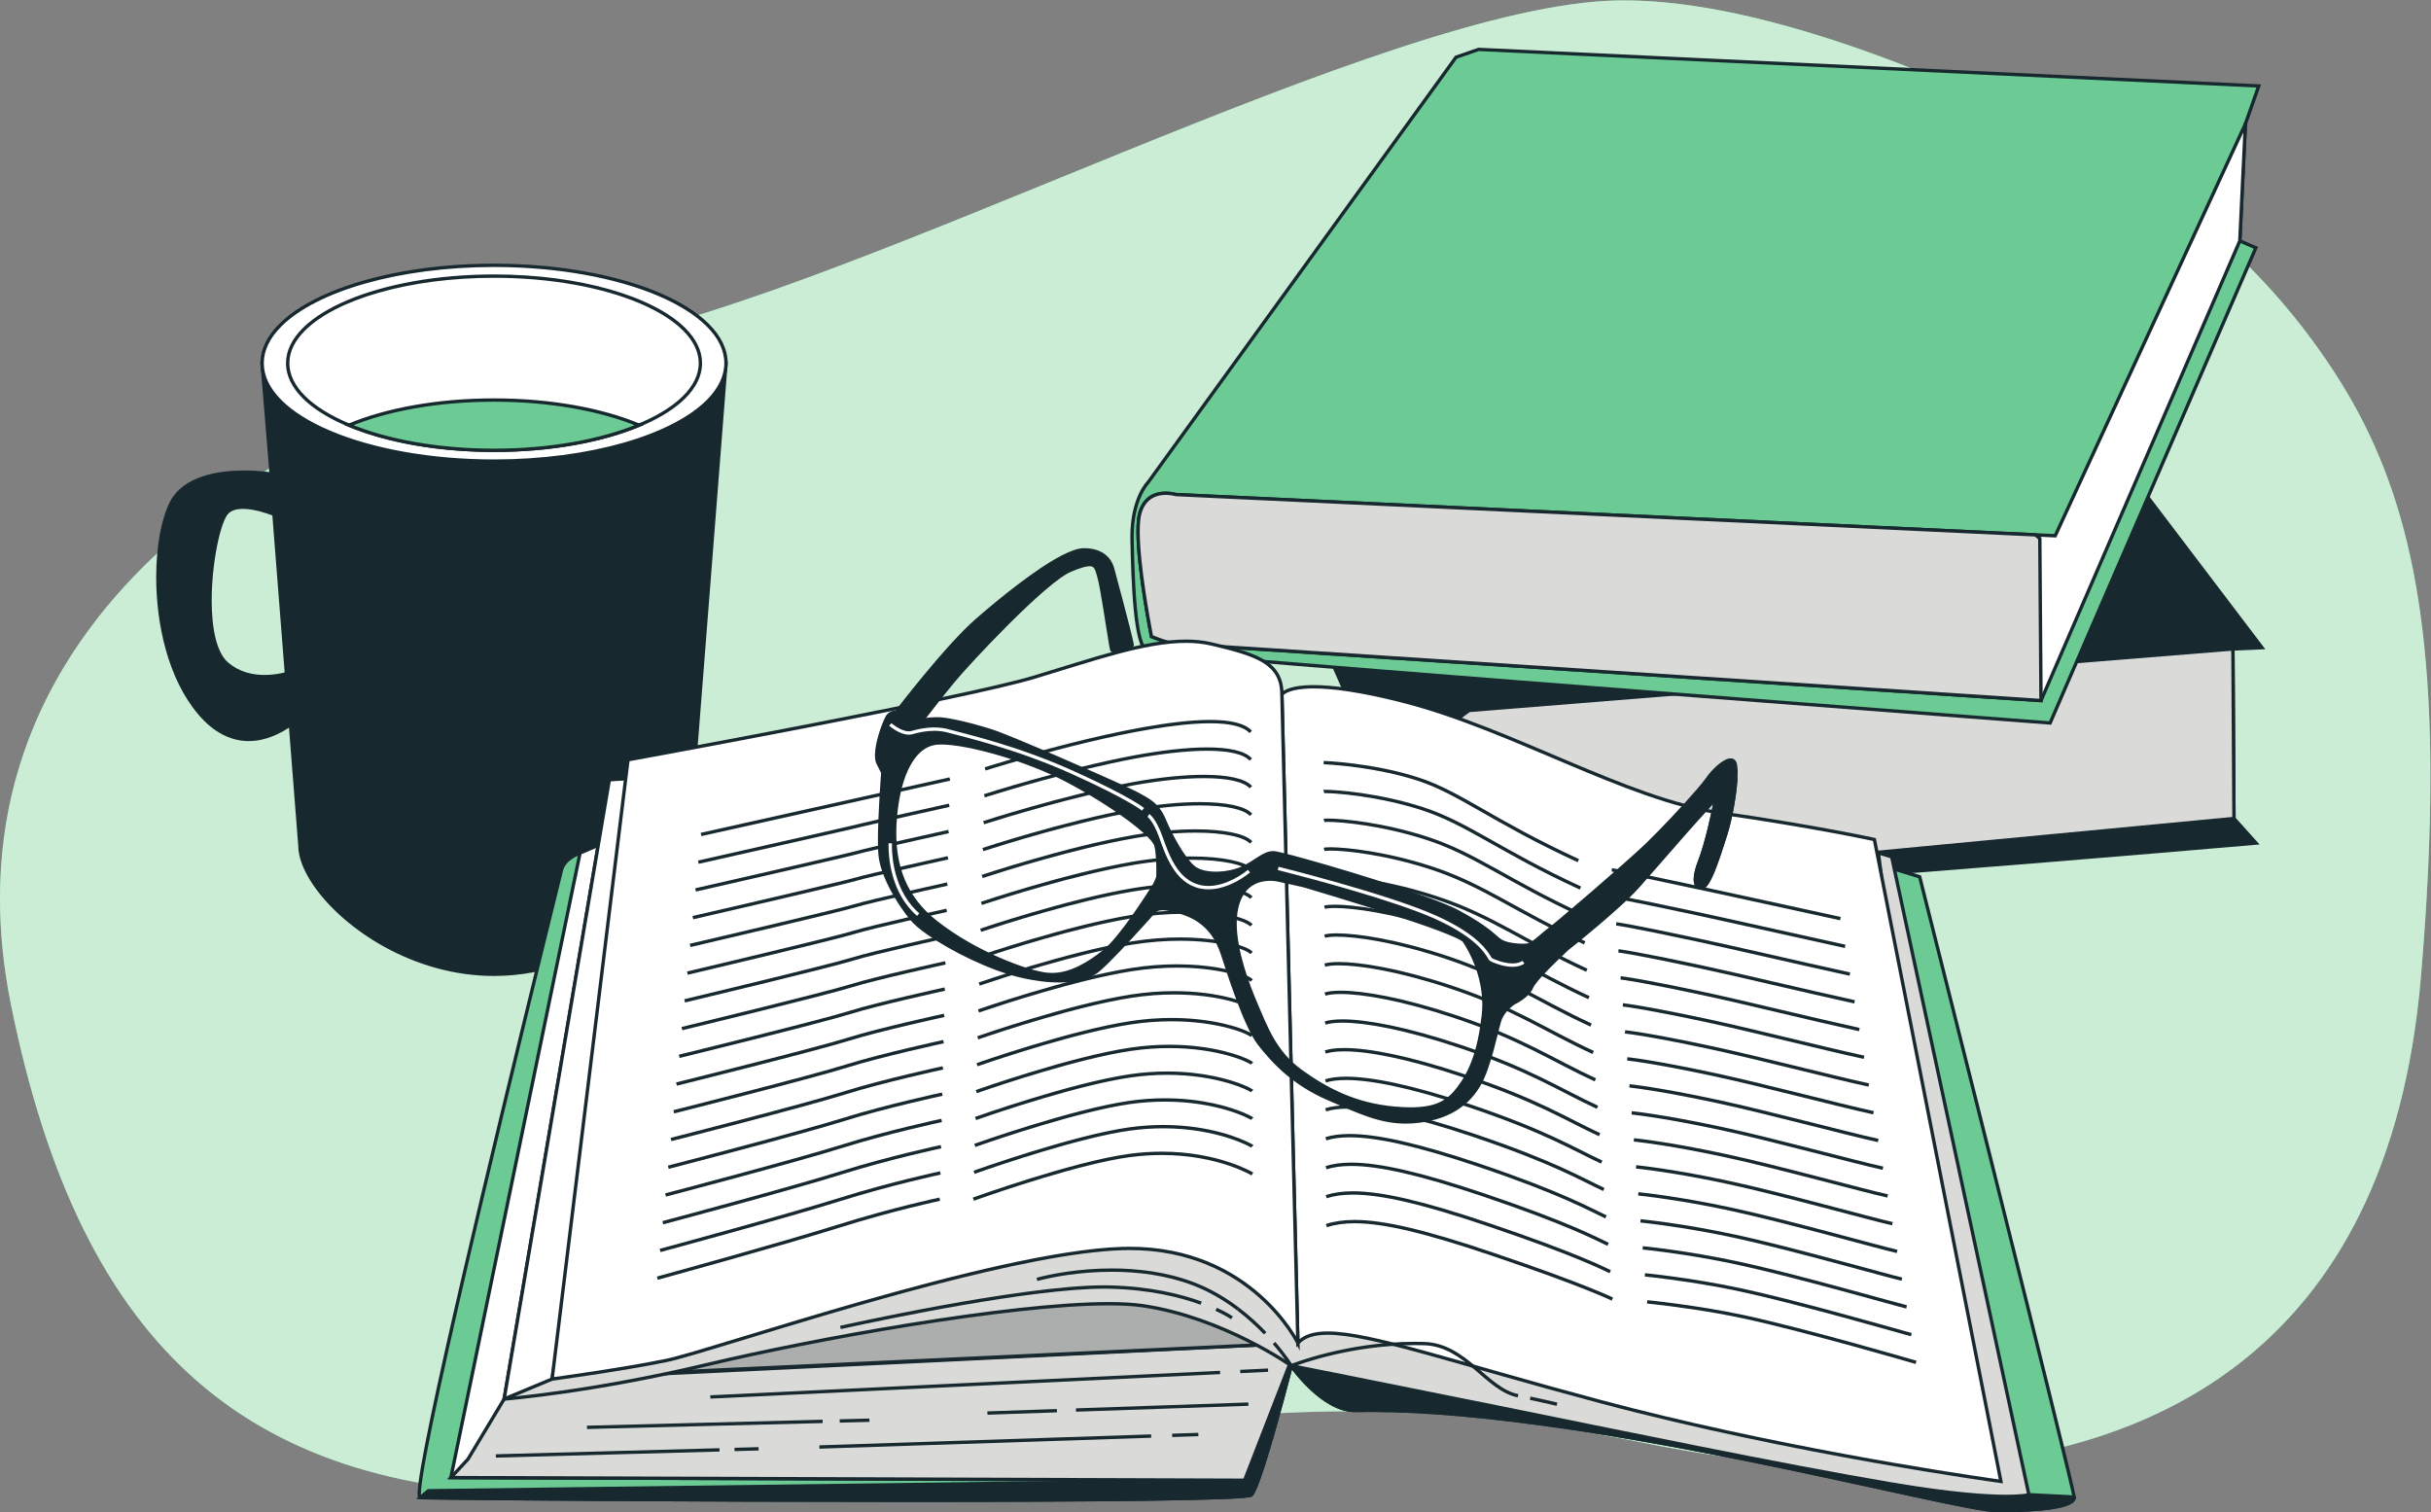 <?xml version="1.0" encoding="UTF-8" standalone="no"?>
<svg
   xmlns:dc="http://purl.org/dc/elements/1.1/"
   xmlns:cc="http://creativecommons.org/ns#"
   xmlns:rdf="http://www.w3.org/1999/02/22-rdf-syntax-ns#"
   xmlns:svg="http://www.w3.org/2000/svg"
   xmlns="http://www.w3.org/2000/svg"
   viewBox="0 0 960.587 597.6"
   height="597.6"
   width="960.587"
   xml:space="preserve"
   id="svg2"
   version="1.1"><rect x="0" y="0" width="960.587" height="597.6" fill="#808080" stroke="none"/><defs
     id="defs6" /><g
     transform="matrix(1.333,0,0,-1.333,0,597.6)"
     id="g10"><g
       transform="scale(0.1)"
       id="g12"><path
         id="path14"
         style="fill:#6ccb94;fill-opacity:1;fill-rule:nonzero;stroke:none"
         d="m 6870.32,3452.21 c -184.49,257.59 -422.74,459.56 -690.6,595.66 -368.58,187.27 -951.38,441.7 -1384.46,433.95 C 4112.16,4469.58 2574.75,3630.59 1771.59,3470.99 968.43,3311.39 -212.688,2715.54 32.984,1502.55 278.656,289.551 930.633,-72.219 2177.89,87.391 3425.15,246.992 3869.25,406.602 4880.29,204.43 5891.33,2.262 7053.55,140.59 7176.39,1587.66 c 89.93,1059.47 -43,1497.25 -306.07,1864.55" /><path
         id="path16"
         style="fill:#ccedd5;fill-opacity:1;fill-rule:nonzero;stroke:none"
         d="M 1668.12,51.852 C 748.578,51.852 242.715,467.012 32.984,1502.55 10.551,1613.3 0.016,1718.91 0,1819.52 c -0.148,1001.19 1041.77,1506.44 1771.59,1651.47 803.16,159.6 2340.57,998.59 3023.67,1010.83 6.47,0.11 12.95,0.17 19.49,0.17 430.94,0 1001.9,-249.65 1364.97,-434.12 267.86,-136.1 506.11,-338.07 690.6,-595.66 207.58,-289.82 334.13,-623.53 334.1,-1271.91 -0.01,-173.34 -9.06,-369.15 -28.03,-592.64 C 7081.18,466.059 6361.61,130.691 5571.94,130.711 c -229.14,0 -464.25,28.25 -691.65,73.719 -339.52,67.89 -615.04,94.98 -878.58,94.98 -521.24,0 -995.41,-106.019 -1823.82,-212.019 -182.47,-23.352 -352.19,-35.539 -509.77,-35.539" /><path
         id="path18"
         style="fill:#17282f;fill-opacity:1;fill-rule:nonzero;stroke:none"
         d="m 673.316,2514.99 c -89.828,76.01 -41.461,407.69 0,449.15 30.758,30.75 103.305,8.28 138.735,-5.37 l 37.078,-473.01 c -46.316,-11.7 -119.266,-18.61 -175.813,29.23 z m 103.649,891.38 26.914,-328.61 c 0,0 -234.211,38.4 -296.402,-85.98 -62.188,-124.38 -62.188,-449.15 82.921,-621.89 104.543,-124.46 216.243,-73.18 270.536,-34.78 l 28.144,-359.09 c 0,-134.15 257.632,-381.09 575.422,-381.09 317.8,0 575.43,246.94 575.43,381.09 l 112.11,1430.35 H 776.965" /><path
         id="path20"
         style="fill:#17282f;fill-opacity:1;fill-rule:nonzero;stroke:none"
         d="m 673.316,2514.99 3.231,3.82 c -17.402,14.66 -29.91,40.55 -37.777,73.01 -7.903,32.42 -11.262,71.22 -11.258,111.32 -0.004,56.35 6.613,115.29 16.218,162.98 4.801,23.85 10.356,44.89 16.145,61.31 5.723,16.41 11.977,28.28 16.977,33.17 9.867,9.93 25.394,13.97 43.425,13.96 30.918,0.04 67.875,-11.91 89.977,-20.46 l 1.797,4.67 -4.985,-0.39 37.075,-473.01 4.988,0.39 -1.227,4.85 c -18.109,-4.58 -40.339,-8.39 -63.922,-8.39 -35.792,0.01 -74.484,8.72 -107.433,36.59 l -3.231,-3.82 -3.23,-3.81 c 35.191,-29.79 76.551,-38.98 113.894,-38.96 24.661,0 47.661,3.97 66.372,8.69 l 4.089,1.03 -37.652,480.36 -2.937,1.13 c -22.704,8.72 -60.227,21.09 -93.575,21.13 -19.347,-0.01 -37.742,-4.2 -50.496,-16.89 -7.109,-7.22 -13.261,-19.84 -19.34,-36.91 -17.964,-51.08 -32.902,-141.89 -32.929,-227.62 0.004,-40.66 3.375,-80.13 11.539,-113.69 8.195,-33.53 21.094,-61.33 41.035,-78.27 z m 103.649,891.38 -4.985,-0.4 26.915,-328.62 4.984,0.41 0.809,4.93 c -0.18,0.03 -34.54,5.66 -80.614,5.66 -37.308,-0.01 -82.297,-3.67 -123.183,-17.2 -40.832,-13.51 -77.868,-37.11 -97.887,-77.13 -25.149,-50.41 -39.965,-131.45 -40,-222.15 v 0 c 0.055,-138.47 34.723,-299.3 123.562,-405.2 50.368,-60.07 103.387,-80.46 150.832,-80.4 52.36,0.04 97.465,24.31 126.422,44.76 l -2.886,4.08 -4.985,-0.39 28.145,-359.09 4.984,0.39 h -5 c 0.051,-35.14 16.656,-76.43 46.11,-118.99 44.23,-63.79 117.702,-130.42 210.182,-181.27 92.47,-50.83 203.98,-85.83 324.13,-85.83 160.22,0.02 305.02,62.19 409.9,141.25 52.45,39.54 94.93,83.31 124.42,125.85 29.45,42.56 46.06,83.85 46.11,118.99 h -5 l 4.98,-0.39 112.54,1435.74 H 771.539 l 0.441,-5.4 4.985,0.4 v -5 H 2146.63 l -111.7,-1425.15 v -0.2 c 0.05,-31.93 -15.55,-71.81 -44.33,-113.29 -43.13,-62.25 -115.58,-128.09 -206.78,-178.21 -91.21,-50.14 -201.12,-84.59 -319.32,-84.59 -157.58,-0.02 -300.49,61.28 -403.87,139.23 -51.69,38.96 -93.474,82.08 -122.224,123.57 -28.781,41.48 -44.379,81.36 -44.328,113.29 v 0.2 l -28.848,368.06 -7.183,-5.08 c -28.012,-19.84 -71.477,-42.96 -120.649,-42.93 -44.539,0.07 -94.144,18.58 -143.171,76.83 -86.555,102.91 -121.278,261.92 -121.223,398.77 -0.039,89.55 14.887,169.66 38.945,217.67 18.43,36.87 52.715,59.06 92.086,72.12 39.313,13.03 83.399,16.7 120.039,16.69 22.629,0 42.426,-1.38 56.539,-2.77 7.059,-0.69 12.692,-1.39 16.555,-1.9 3.859,-0.52 5.895,-0.86 5.902,-0.86 l 6.313,-1.03 -27.438,334.99 -4.98,-0.41 v -5 5" /><path
         id="path22"
         style="fill:#ffffff;fill-opacity:1;fill-rule:nonzero;stroke:none"
         d="m 2152.04,3406.37 c 0,-160.28 -307.82,-290.21 -687.54,-290.21 -379.71,0 -687.535,129.93 -687.535,290.21 0,160.29 307.825,290.22 687.535,290.22 379.72,0 687.54,-129.93 687.54,-290.22" /><path
         id="path24"
         style="fill:#17282f;fill-opacity:1;fill-rule:nonzero;stroke:none"
         d="m 2152.04,3406.37 h -5 c 0,-38.4 -18.39,-75.29 -52.56,-109.42 -51.2,-51.15 -137.73,-95.3 -246.94,-126.42 -109.21,-31.14 -241.07,-49.37 -383.04,-49.37 -189.28,-0.01 -360.63,32.42 -484.215,84.61 -61.797,26.07 -111.617,57.09 -145.758,91.18 -34.168,34.13 -52.558,71.02 -52.562,109.42 0.004,38.41 18.394,75.3 52.562,109.43 51.203,51.15 137.727,95.3 246.933,126.42 109.21,31.14 241.08,49.37 383.04,49.37 189.28,0.01 360.63,-32.43 484.22,-84.61 61.8,-26.07 111.62,-57.09 145.76,-91.18 34.17,-34.13 52.56,-71.02 52.56,-109.43 h 5 5 c 0.01,41.74 -20.08,81.2 -55.5,116.51 -53.17,53.01 -141,97.49 -251.26,128.96 -110.25,31.43 -242.95,49.75 -385.78,49.75 -190.43,-0.01 -362.85,-32.54 -488.105,-85.39 -62.625,-26.45 -113.489,-57.97 -148.934,-93.32 -35.414,-35.31 -55.5,-74.77 -55.496,-116.51 -0.004,-41.74 20.082,-81.19 55.496,-116.5 53.172,-53.01 141.008,-97.49 251.259,-128.96 110.26,-31.43 242.96,-49.75 385.78,-49.75 190.44,0.01 362.86,32.54 488.11,85.39 62.63,26.45 113.49,57.96 148.93,93.32 35.42,35.31 55.51,74.76 55.5,116.5 h -5" /><path
         id="path26"
         style="fill:#ffffff;fill-opacity:1;fill-rule:nonzero;stroke:none"
         d="m 2076.24,3406.37 c 0,-142.61 -273.89,-258.21 -611.74,-258.21 -337.85,0 -611.73,115.6 -611.73,258.21 0,142.62 273.88,258.23 611.73,258.23 337.85,0 611.74,-115.61 611.74,-258.23" /><path
         id="path28"
         style="fill:#17282f;fill-opacity:1;fill-rule:nonzero;stroke:none"
         d="m 2076.24,3406.37 h -5 c 0,-33.98 -16.27,-66.67 -46.6,-96.97 -45.45,-45.41 -122.37,-84.67 -219.48,-112.34 -97.11,-27.69 -214.39,-43.91 -340.66,-43.9 -168.34,-0.02 -320.74,28.84 -430.61,75.23 -54.937,23.18 -99.21,50.75 -129.515,81.01 -30.332,30.3 -46.602,62.99 -46.605,96.97 0.003,33.99 16.273,66.68 46.605,96.98 45.449,45.41 122.365,84.67 219.475,112.34 97.11,27.7 214.39,43.91 340.65,43.91 168.35,0.01 320.75,-28.85 430.62,-75.24 54.94,-23.18 99.21,-50.75 129.52,-81.01 30.33,-30.3 46.6,-62.99 46.6,-96.98 h 5 5 c 0.01,37.33 -17.96,72.57 -49.54,104.06 -47.42,47.27 -125.64,86.86 -223.8,114.87 -98.16,27.99 -216.27,44.29 -343.4,44.3 -169.5,-0.01 -322.97,-28.96 -434.5,-76.03 -55.77,-23.55 -101.082,-51.62 -132.687,-83.14 -31.579,-31.49 -49.547,-66.73 -49.543,-104.06 -0.004,-37.32 17.964,-72.56 49.543,-104.05 47.414,-47.26 125.637,-86.85 223.797,-114.87 98.15,-27.99 216.27,-44.29 343.39,-44.29 169.51,0.01 322.98,28.96 434.51,76.02 55.77,23.55 101.08,51.62 132.69,83.14 31.58,31.49 49.55,66.73 49.54,104.05 h -5" /><path
         id="path30"
         style="fill:#6ccb94;fill-opacity:1;fill-rule:nonzero;stroke:none"
         d="m 1034.67,3222.69 c 110.49,-46.07 262.26,-74.53 429.83,-74.53 167.57,0 319.35,28.46 429.84,74.53 -110.49,46.07 -262.27,74.53 -429.84,74.53 -167.57,0 -319.34,-28.46 -429.83,-74.53" /><path
         id="path32"
         style="fill:#17282f;fill-opacity:1;fill-rule:nonzero;stroke:none"
         d="m 1034.67,3222.69 -1.93,-4.62 c 111.31,-46.39 263.62,-74.9 431.76,-74.91 168.14,0.01 320.46,28.52 431.76,74.91 l 11.07,4.62 -11.07,4.61 c -111.3,46.4 -263.62,74.91 -431.76,74.92 -168.14,-0.01 -320.45,-28.52 -431.76,-74.92 l -11.06,-4.61 11.06,-4.62 1.93,4.62 1.92,-4.62 c 109.67,45.75 260.92,74.16 427.91,74.15 167,0.01 318.25,-28.4 427.91,-74.15 l 1.93,4.62 -1.93,4.61 c -109.66,-45.74 -260.91,-74.16 -427.91,-74.14 -166.99,-0.02 -318.24,28.4 -427.91,74.14 l -1.92,-4.61 1.92,-4.62 -1.92,4.62" /><path
         id="path34"
         style="fill:#17282f;fill-opacity:1;fill-rule:nonzero;stroke:none"
         d="m 3896.09,2642.36 c 0,0 327.01,-776.64 405.74,-817.69 78.72,-41.06 2385.8,159.19 2385.8,159.19 l -65.46,72.87 -3.14,502.61 86.25,3.82 -881.3,1160.75 -1991.64,-145.44 c 0,0 -106.85,-74.05 -121.1,-138.05 -14.26,-63.99 -11.05,-160.73 -11.05,-160.73 l 195.9,-637.33" /><path
         id="path36"
         style="fill:#17282f;fill-opacity:1;fill-rule:nonzero;stroke:none"
         d="m 3896.09,2642.36 -4.61,-1.94 c 0.01,-0.03 81.78,-194.22 173.41,-393.6 45.82,-99.7 94.1,-200.68 135.91,-279.42 20.91,-39.37 40.19,-73.17 56.81,-98.55 8.31,-12.69 15.95,-23.28 22.87,-31.47 6.96,-8.17 13.05,-13.98 19.04,-17.15 2.76,-1.41 6.08,-2.21 10.53,-2.97 13.19,-2.19 36.09,-3.13 67.88,-3.14 206.3,0.01 783.58,41.2 1309.62,82.39 525.99,41.19 1000.5,82.37 1000.51,82.37 l 9.99,0.87 -70.89,78.91 -3.1,495.9 90.98,4.02 -888.72,1170.52 -1995.71,-145.74 -1.12,-0.78 c -0.12,-0.09 -26.98,-18.7 -55.76,-45.47 -14.39,-13.4 -29.27,-28.83 -41.55,-45.11 -12.26,-16.29 -21.99,-33.4 -25.82,-50.49 -9.99,-44.93 -11.47,-104.8 -11.48,-137.78 0,-14.81 0.31,-24.16 0.31,-24.2 l 0.02,-0.67 196.17,-638.21 0.1,-0.23 4.61,1.94 4.78,1.47 -195.9,637.33 -4.78,-1.47 4.99,0.17 c 0,0.01 -0.07,2.28 -0.15,6.42 -0.07,4.14 -0.15,10.12 -0.15,17.45 -0.02,32.61 1.56,92.23 11.24,135.6 3.3,14.91 12.27,31.05 24.05,46.65 17.65,23.42 41.46,45.61 60.83,61.86 9.68,8.12 18.25,14.77 24.39,19.37 3.07,2.31 5.53,4.1 7.22,5.32 1.68,1.21 2.58,1.83 2.58,1.83 l -2.85,4.11 0.36,-4.99 1988.93,145.25 873.9,-1151 -81.53,-3.6 3.18,-509.33 66.73,-74.28 3.72,3.34 -0.43,4.99 c -0.03,-0.01 -7.42,-0.65 -21.42,-1.85 -105,-9.05 -580.58,-49.78 -1078.12,-88.24 -497.5,-38.46 -1017.2,-74.65 -1209.73,-74.64 -21.03,0 -38.14,0.43 -50.78,1.33 -6.31,0.44 -11.51,1.01 -15.45,1.67 -3.92,0.63 -6.67,1.48 -7.56,1.98 -3.85,1.96 -9.54,7.04 -16.03,14.74 -24.57,28.99 -61.53,93.99 -102.54,174.58 -61.6,120.97 -132.84,277.47 -188.65,403.7 -27.91,63.11 -51.97,118.66 -69.05,158.43 -8.54,19.88 -15.33,35.82 -19.99,46.79 -4.66,10.97 -7.17,16.94 -7.18,16.96 l -4.61,-1.94 4.78,1.47 -4.78,-1.47" /><path
         id="path38"
         style="fill:#dadbd9;fill-opacity:1;fill-rule:nonzero;stroke:none"
         d="M 6619.03,2559.34 4355.58,2377.09 c 0,0 -106.46,-61.18 -123.07,-202.41 -16.61,-141.24 40.54,-284.71 82.98,-305.33 42.44,-20.62 97.75,-22.31 97.75,-22.31 l 2208.93,209.69 -3.14,502.61" /><path
         id="path40"
         style="fill:#17282f;fill-opacity:1;fill-rule:nonzero;stroke:none"
         d="m 6619.03,2559.34 -0.4,4.99 -2264.57,-182.35 -0.97,-0.56 c -0.34,-0.19 -27.39,-15.77 -56.59,-49.29 -29.19,-33.5 -60.52,-85.08 -68.95,-156.87 -2.05,-17.36 -2.99,-34.74 -2.99,-51.91 0.01,-62.14 12.27,-121.6 29.29,-168.03 8.52,-23.22 18.22,-43.18 28.29,-58.66 10.12,-15.45 20.44,-26.52 31.16,-31.8 43.84,-21.22 99.46,-22.76 99.79,-22.82 l 0.32,-0.01 2213.79,210.15 -3.2,512.58 -5.37,-0.43 0.4,-4.99 -5,-0.03 3.11,-498.04 -2204.37,-209.25 0.47,-4.98 0.16,5 c -0.01,0 -0.79,0.02 -2.35,0.1 -10.84,0.55 -57.47,4.2 -93.38,21.71 -7.91,3.78 -17.66,13.61 -27.15,28.27 -28.71,43.98 -56.02,130.05 -55.96,221.23 0,16.81 0.92,33.8 2.92,50.75 8.17,69.44 38.37,119.07 66.56,151.46 14.1,16.19 27.68,28.04 37.71,35.81 5.01,3.89 9.13,6.76 11.98,8.64 1.42,0.95 2.53,1.64 3.27,2.1 l 0.83,0.5 0.24,0.14 -2.49,4.34 0.4,-4.99 2263.46,182.26 -0.41,4.98 -5,-0.03 5,0.03" /><path
         id="path42"
         style="fill:#6ccb94;fill-opacity:1;fill-rule:nonzero;stroke:none"
         d="M 4316.04,4313.45 3403.12,3052.93 c 0,0 -49.74,-49.01 -47.37,-169.08 2.37,-120.06 8.46,-316.03 44.22,-329.75 35.77,-13.72 2677.25,-214.24 2677.25,-214.24 l 609.85,1408.7 -47.63,20.4 16.61,346.84 39.62,112.47 -2312.59,108.39 -67.04,-23.21" /><path
         id="path44"
         style="fill:#17282f;fill-opacity:1;fill-rule:nonzero;stroke:none"
         d="m 4316.04,4313.45 -4.05,2.93 -912.92,-1260.52 4.05,-2.93 -3.51,3.56 c -0.74,-0.66 -48.98,-48.88 -48.94,-164.36 v 0 c 0,-2.76 0.02,-5.55 0.08,-8.38 v 0 c 1.19,-60.07 3.3,-139.16 9.61,-205.13 3.16,-33 7.36,-62.7 13.1,-85.32 2.88,-11.32 6.13,-20.87 10,-28.33 3.9,-7.38 8.37,-13.02 14.72,-15.54 1.39,-0.5 2.56,-0.69 4.53,-1.04 14.76,-2.47 67.03,-7.56 148.03,-14.72 566.44,-50.04 2526.08,-198.79 2526.1,-198.79 l 3.55,-0.27 613.26,1416.57 -49.05,21.01 16.41,342.64 41.6,118.12 -2320.26,108.75 -69.44,-24.04 -0.92,-1.28 4.05,-2.93 1.63,-4.73 66.13,22.91 2304.91,-108.04 -37.62,-106.82 -16.81,-351.04 46.21,-19.79 -607.86,-1404.09 4.59,-1.99 0.38,4.99 c 0,0 -41.28,3.13 -113.57,8.64 -253.04,19.28 -886.14,67.68 -1459.87,112.76 -286.87,22.54 -558.91,44.24 -761.17,61.07 -101.12,8.41 -184.81,15.6 -244.17,21.06 -29.68,2.73 -53.29,5.03 -69.92,6.83 -8.32,0.9 -14.9,1.67 -19.59,2.31 -2.34,0.31 -4.21,0.6 -5.55,0.84 l -1.58,0.31 -0.4,0.1 h -0.02 c -2.59,0.91 -6.13,4.4 -9.42,10.82 -5.84,11.15 -10.89,30.13 -14.86,53.61 -12,70.58 -15.19,182.04 -16.73,260.75 -0.06,2.76 -0.08,5.49 -0.08,8.18 0,56.33 11.7,95.77 23.27,121.09 5.79,12.65 11.55,21.78 15.82,27.69 2.13,2.96 3.89,5.12 5.1,6.52 l 1.37,1.52 0.33,0.35 0.07,0.07 0.29,0.29 913.17,1260.85 -4.05,2.94 1.63,-4.73 -1.63,4.73" /><path
         id="path46"
         style="fill:#ffffff;fill-opacity:1;fill-rule:nonzero;stroke:none"
         d="m 3485.24,3017.05 c 0,0 -82.65,25.55 -106.07,-53.82 -23.42,-79.38 34.22,-367.15 34.22,-367.15 0,0 49.31,-20.53 71.99,-21.22 22.68,-0.69 2564.76,-168.52 2564.76,-168.52 l 589.3,1362.62 16.61,346.84 -563.78,-1221.02 -2607.03,122.27" /><path
         id="path48"
         style="fill:#17282f;fill-opacity:1;fill-rule:nonzero;stroke:none"
         d="m 3485.24,3017.05 1.48,4.78 c -0.31,0.08 -13.39,4.13 -30.99,4.14 -13.66,-0.01 -30.15,-2.45 -45.3,-11.47 -15.16,-9 -28.67,-24.7 -36.05,-49.86 -4.19,-14.27 -5.79,-33.91 -5.81,-57.07 0.04,-113.67 39.9,-312.3 39.91,-312.48 l 0.53,-2.61 2.45,-1.02 c 0.06,-0.02 12.47,-5.19 27.79,-10.46 15.41,-5.26 33.4,-10.7 45.98,-11.14 v 0 c 1.13,-0.03 12.57,-0.73 32.37,-2 148.97,-9.5 782.03,-51.13 1377.84,-90.38 595.81,-39.26 1154.37,-76.13 1154.37,-76.13 l 3.52,-0.24 591.06,1366.7 17.88,373.39 -573.13,-1241.27 -2603.67,122.11 -0.23,-4.99 1.48,4.78 -1.48,-4.78 -0.23,-5 2610.38,-122.42 554.43,1200.76 -15.33,-320.28 -588.94,-1361.79 4.59,-1.98 0.33,4.98 c 0,0 -635.52,41.96 -1273.88,84.01 -319.17,21.02 -639.06,42.07 -880.57,57.9 -120.75,7.91 -221.92,14.53 -293.6,19.18 -35.84,2.33 -64.31,4.17 -84.18,5.43 -19.92,1.27 -31.01,1.96 -32.71,2.02 v 0 c -10.1,0.25 -28.1,5.42 -43.03,10.6 -7.49,2.58 -14.31,5.14 -19.24,7.06 -4.94,1.92 -7.95,3.17 -7.95,3.17 l -1.92,-4.61 4.9,0.98 c 0,0.01 -0.62,3.08 -1.71,8.72 -7.6,39.43 -38.04,204.03 -38.01,301.79 -0.01,22.65 1.67,41.7 5.4,54.24 6.86,23.13 18.56,36.29 31.58,44.1 13.03,7.78 27.69,10.06 40.18,10.06 8.03,0 15.12,-0.94 20.15,-1.88 2.52,-0.47 4.53,-0.93 5.89,-1.28 l 1.53,-0.4 0.46,-0.14 0.61,-0.19 0.64,-0.03 0.23,5" /><path
         id="path50"
         style="fill:#dadbd9;fill-opacity:1;fill-rule:nonzero;stroke:none"
         d="m 6033.96,2897.51 -2548.72,119.54 c 0,0 -82.65,25.55 -106.07,-53.82 -23.42,-79.38 34.22,-367.15 34.22,-367.15 0,0 49.31,-20.53 71.99,-21.22 22.68,-0.69 2564.76,-168.52 2564.76,-168.52 l -3.52,480.32 -12.66,10.85" /><path
         id="path52"
         style="fill:#17282f;fill-opacity:1;fill-rule:nonzero;stroke:none"
         d="m 6033.96,2897.51 0.23,5 -2548.72,119.53 -0.23,-4.99 1.48,4.78 c -0.31,0.08 -13.39,4.13 -30.99,4.14 -13.66,-0.01 -30.15,-2.45 -45.3,-11.47 -15.16,-9 -28.67,-24.7 -36.05,-49.86 -4.19,-14.27 -5.79,-33.91 -5.81,-57.07 0.04,-113.67 39.9,-312.3 39.91,-312.48 l 0.53,-2.61 2.45,-1.02 c 0.06,-0.02 12.47,-5.19 27.79,-10.46 15.41,-5.26 33.4,-10.7 45.98,-11.14 v 0 c 1.13,-0.03 12.57,-0.73 32.37,-2 148.97,-9.5 782.03,-51.13 1377.84,-90.38 595.81,-39.26 1154.37,-76.13 1154.37,-76.13 l 5.37,-0.36 -3.57,487.99 -15.71,13.45 -1.71,0.08 -0.23,-5 -3.26,-3.8 10.94,-9.36 3.5,-478.05 5,0.04 0.33,4.98 c 0,0 -635.52,41.96 -1273.88,84.01 -319.17,21.02 -639.06,42.07 -880.57,57.9 -120.75,7.91 -221.92,14.53 -293.6,19.18 -35.84,2.33 -64.31,4.17 -84.18,5.43 -19.92,1.27 -31.01,1.96 -32.71,2.02 v 0 c -10.1,0.25 -28.1,5.42 -43.03,10.6 -7.49,2.58 -14.31,5.14 -19.24,7.06 -4.94,1.92 -7.95,3.17 -7.95,3.17 l -1.92,-4.61 4.9,0.98 c 0,0.01 -0.62,3.08 -1.71,8.72 -7.6,39.43 -38.04,204.03 -38.01,301.79 -0.01,22.65 1.67,41.7 5.4,54.24 6.86,23.13 18.56,36.29 31.58,44.1 13.03,7.78 27.69,10.06 40.18,10.06 8.03,0 15.12,-0.94 20.15,-1.88 2.52,-0.47 4.53,-0.93 5.89,-1.28 l 1.53,-0.4 0.46,-0.14 0.61,-0.19 2549.35,-119.56 0.24,4.99 -3.26,-3.8 3.26,3.8" /><path
         id="path54"
         style="fill:#6ccb94;fill-opacity:1;fill-rule:nonzero;stroke:none"
         d="m 3827.59,434.5 c 0,0 93.4,-134.719 191.03,-132.551 C 4669.27,316.41 5791.18,5.012 5921.46,5.012 c 130.28,0 226.97,11.539 226.97,39.18 0,27.629 -457.95,1839.689 -457.95,1839.689 l -90.8,27.64 311.88,-1768.629 c 0,0 -386.89,55.261 -1168.56,185.55 -781.67,130.27 -749.6,240.289 -844.34,220.539 -94.75,-19.73 -71.07,-114.48 -71.07,-114.48" /><path
         id="path56"
         style="fill:#17282f;fill-opacity:1;fill-rule:nonzero;stroke:none"
         d="m 3827.59,434.5 -4.11,-2.848 c 0.13,-0.172 23.25,-33.543 58.73,-67.07 35.51,-33.453 83.33,-67.523 134.08,-67.652 l 2.44,0.019 c 14.73,0.332 29.7,0.492 44.9,0.492 327.31,0.02 759.8,-74.281 1126.19,-148.621 183.22,-37.16 349.93,-74.34 478.84,-102.23 64.46,-13.938 119.46,-25.57 162.39,-33.711 42.99,-8.148 73.65,-12.84 90.41,-12.867 65.3,0 122.2,2.879 163.11,9.277 20.48,3.223 36.94,7.281 48.76,12.551 5.91,2.66 10.7,5.609 14.26,9.23 3.55,3.57 5.86,8.149 5.84,13.121 -0.02,1.168 -0.17,2 -0.4,3.43 -1.82,10.578 -10.24,46.719 -23.72,102.59 -94.24,390.57 -433.98,1734.889 -433.98,1734.899 l -0.69,2.74 -101.3,30.83 313.3,-1776.66 4.92,0.871 0.71,4.949 c -0.02,0 -6.04,0.859 -18.14,2.621 -84.7,12.359 -466.38,68.91 -1150.31,182.91 -359.87,59.969 -546.94,115.621 -653.18,156.168 -53.14,20.293 -86.05,36.77 -110.59,48.332 -24.47,11.508 -41.08,18.41 -60.92,18.418 -6.74,0 -13.77,-0.797 -21.49,-2.41 -32.68,-6.75 -52.58,-22.598 -63.77,-40.707 -11.21,-18.102 -13.9,-38.043 -13.91,-53.383 0.01,-15.348 2.72,-26.23 2.78,-26.5 l 0.22,-0.891 0.52,-0.746 4.11,2.848 4.85,1.211 -0.08,0.379 c -0.45,1.961 -2.4,11.301 -2.4,23.699 -0.01,14.203 2.57,32.281 12.41,48.102 9.87,15.808 26.82,29.789 57.31,36.199 7.19,1.5 13.5,2.199 19.45,2.199 17.29,0.012 32.21,-5.949 56.66,-17.469 36.59,-17.23 93.32,-46.179 208.15,-81.898 114.87,-35.75 288.02,-78.383 558.24,-123.422 781.7,-130.289 1168.64,-185.559 1168.68,-185.559 l 6.82,-0.98 -311.66,1767.399 83,-25.26 1.46,4.78 -4.85,-1.22 c 0.01,-0.02 1.79,-7.08 5.14,-20.36 25.16,-99.59 138.36,-547.94 245.27,-974.628 53.46,-213.352 105.34,-421.281 143.86,-577.492 19.26,-78.098 35.17,-143.27 46.27,-189.711 5.55,-23.219 9.9,-41.758 12.85,-54.867 1.47,-6.551 2.6,-11.75 3.35,-15.473 0.38,-1.848 0.66,-3.348 0.83,-4.41 l 0.19,-1.258 0.04,-0.309 v -0.043 l 1.52,0.082 h -1.52 v -0.082 l 1.52,0.082 h -1.52 c -0.03,-1.941 -0.73,-3.769 -2.98,-6.121 -3.9,-4.078 -12.61,-8.48 -25.13,-12.059 -37.65,-10.961 -108.62,-16.031 -193.86,-16 -15.08,-0.031 -45.84,4.57 -88.55,12.688 -149.72,28.422 -448.42,99.602 -781.36,163.672 -332.99,64.07 -700.26,121.059 -987.92,121.07 -15.27,0 -30.31,-0.16 -45.12,-0.492 l -2.22,-0.027 c -46.04,-0.133 -92.56,32.09 -127.21,64.93 -17.33,16.367 -31.71,32.789 -41.74,45.089 -5.01,6.149 -8.94,11.278 -11.6,14.848 -1.33,1.793 -2.35,3.191 -3.03,4.141 -0.68,0.941 -1.01,1.422 -1.01,1.422 l -4.11,-2.852 4.85,1.211 -4.85,-1.211" /><path
         id="path58"
         style="fill:#17282f;fill-opacity:1;fill-rule:nonzero;stroke:none"
         d="M 6014.2,52.09 C 5879.98,59.98 5618.91,127.969 4974.77,260.199 4330.62,392.449 3847.3,472.602 3847.3,472.602 l -13.55,-46.473 c 22.27,-29.348 102.03,-126.02 184.88,-124.18 C 4669.27,316.41 5791.18,5.012 5921.46,5.012 c 130.28,0 226.97,11.539 226.97,39.18 0,2.25 -67.28,3.949 -134.23,7.898" /><path
         id="path60"
         style="fill:#17282f;fill-opacity:1;fill-rule:nonzero;stroke:none"
         d="m 6014.2,52.09 0.29,4.992 c -133.1,7.77 -394.61,75.77 -1038.72,208.02 C 4331.53,397.371 3848.16,477.52 3848.12,477.531 l -4.38,0.719 -15.5,-53.141 1.52,-2 c 11.18,-14.718 36.49,-46.007 69.56,-73.808 33.08,-27.742 73.98,-52.301 116.97,-52.371 l 2.45,0.019 c 14.73,0.332 29.7,0.492 44.9,0.492 327.31,0.02 759.79,-74.281 1126.18,-148.621 183.22,-37.16 349.93,-74.34 478.84,-102.23 64.46,-13.938 119.46,-25.57 162.39,-33.711 42.99,-8.148 73.65,-12.84 90.41,-12.867 65.3,0 122.2,2.879 163.11,9.277 20.48,3.223 36.94,7.281 48.76,12.551 5.91,2.66 10.7,5.609 14.26,9.23 3.55,3.57 5.86,8.149 5.84,13.121 0,1.648 -0.82,2.918 -1.39,3.508 -1.2,1.18 -1.81,1.262 -2.33,1.5 -0.98,0.34 -1.71,0.461 -2.68,0.633 -3.46,0.539 -9.45,1 -17.8,1.5 -24.92,1.469 -69.91,3.109 -114.74,5.75 l -0.29,-4.992 -0.29,-4.988 c 33.53,-1.98 67.11,-3.391 92.27,-4.59 12.58,-0.602 23.07,-1.152 30.33,-1.68 3.62,-0.262 6.45,-0.531 8.22,-0.769 l 1.62,-0.281 0.61,2.25 -1.09,-2.039 0.48,-0.211 0.61,2.25 -1.09,-2.039 2.1,3.93 -3.25,-3.043 1.15,-0.887 2.1,3.93 -3.25,-3.043 3.55,3.312 h -4.84 c 0,-1.59 0.78,-2.781 1.29,-3.312 l 3.55,3.312 h -4.84 c -0.03,-1.941 -0.73,-3.769 -2.98,-6.121 -3.9,-4.078 -12.61,-8.48 -25.13,-12.059 -37.65,-10.961 -108.62,-16.031 -193.86,-16 -15.08,-0.031 -45.84,4.57 -88.55,12.688 -149.72,28.422 -448.42,99.602 -781.36,163.672 -332.99,64.07 -700.26,121.059 -987.91,121.07 -15.27,0 -30.32,-0.16 -45.12,-0.492 l -2.23,-0.027 c -39.01,-0.07 -78.35,22.937 -110.53,50.027 -32.18,27.043 -57.14,57.852 -68.03,72.203 l -3.98,-3.023 4.8,-1.399 13.55,46.469 -4.8,1.403 -0.82,-4.942 c 0.02,0 7.54,-1.25 22.01,-3.699 C 3969.77,446.82 4410.21,371 4973.76,255.301 5617.94,123.082 5878.57,55.109 6013.91,47.102 l 0.29,4.988" /><path
         id="path62"
         style="fill:#6ccb94;fill-opacity:1;fill-rule:nonzero;stroke:none"
         d="m 1719.45,1954.42 c 0,0 -47.37,-15.79 -55.27,-51.33 -7.89,-35.52 -461.9,-1855.481 -418.47,-1859.43 43.43,-3.949 2435.81,-19.738 2463.45,7.898 27.63,27.641 118.43,382.941 118.43,382.941 l -201.33,-272.398 -2076.57,51.32 248.71,1697.568 -78.95,43.43" /><path
         id="path64"
         style="fill:#17282f;fill-opacity:1;fill-rule:nonzero;stroke:none"
         d="m 1719.45,1954.42 -1.58,4.74 c -0.25,-0.09 -12.42,-4.14 -25.83,-12.89 -13.34,-8.75 -28.28,-22.33 -32.74,-42.09 -1.83,-8.25 -29.15,-118.48 -69,-281.17 -59.79,-244.12 -147.89,-606.76 -221.04,-922.92 -36.58,-158.078 -69.42,-304.531 -93.13,-418.77 -11.85,-57.121 -21.42,-106.179 -28.04,-144.648 -6.61,-38.52 -10.29,-66.231 -10.31,-81.473 v 0 c 0.01,-3.93 0.22,-7.027 0.87,-9.688 0.35,-1.34 0.78,-2.602 1.7,-3.922 0.86,-1.289 2.71,-2.738 4.9,-2.91 h 0.01 c 1.89,-0.168 6.13,-0.301 13.2,-0.469 105.18,-2.461 805.52,-7.621 1430.86,-7.621 265.45,0 517.36,0.93 704.47,3.391 93.56,1.238 170.91,2.852 225.7,4.922 27.39,1.039 49.14,2.188 64.52,3.477 7.7,0.641 13.8,1.312 18.32,2.051 2.26,0.371 4.13,0.75 5.71,1.199 1.62,0.551 2.84,0.762 4.66,2.391 2.38,2.43 4.44,5.711 6.76,10.051 8.53,16.148 19.6,47.25 31.75,85.352 36.33,114.148 81.21,289.789 81.23,289.84 l 6.33,24.769 -214.99,-290.871 -2068.32,51.11 248.39,1695.43 -83.91,46.16 -2.07,-0.7 1.58,-4.74 -2.41,-4.38 75.91,-41.75 -249.02,-1699.727 2084.8,-51.532 202.88,274.5 -4.02,2.969 -4.84,1.242 c 0,-0.023 -1.42,-5.543 -3.95,-15.301 -8.87,-34.171 -31.44,-120 -54.79,-200.25 -11.68,-40.121 -23.55,-78.851 -33.98,-108.972 -5.22,-15.047 -10.07,-27.957 -14.32,-37.727 -2.12,-4.891 -4.1,-8.992 -5.85,-12.141 -1.72,-3.141 -3.31,-5.359 -4.23,-6.25 l 2.08,-2.09 -1.56,2.508 -0.52,-0.418 2.08,-2.09 -1.56,2.508 0.63,-1.008 -0.55,1.059 -0.08,-0.051 0.63,-1.008 -0.55,1.059 c 0,-0.019 -0.87,-0.359 -2.23,-0.648 -5.43,-1.25 -17.97,-2.551 -36.05,-3.68 -127.09,-8.031 -533.96,-10.652 -978.63,-10.652 -333.47,0 -688.32,1.469 -962.82,3.211 -137.25,0.871 -254.41,1.809 -338.77,2.668 -42.18,0.433 -76.15,0.844 -100.33,1.211 -12.09,0.191 -21.73,0.359 -28.7,0.531 -6.94,0.148 -11.41,0.32 -12.54,0.43 v 0 l -0.28,-3.09 2.6,1.859 c -0.12,0.27 -1.11,1.152 -2.32,1.23 l -0.28,-3.09 2.6,1.859 -0.64,-0.461 0.72,0.34 -0.08,0.121 -0.64,-0.461 0.72,0.34 c -0.22,0.25 -0.84,3.391 -0.78,7.91 -0.03,18.449 6.39,61.442 17.71,121.531 39.62,210.622 138.87,634.602 229.02,1009.5 45.08,187.45 87.89,362.66 119.84,492.86 31.96,130.25 53.01,215.28 54.71,222.92 3.44,15.77 16.13,27.86 28.45,35.89 6.13,4.01 12.07,6.98 16.45,8.93 2.19,0.98 3.99,1.7 5.22,2.17 l 1.41,0.53 0.44,0.15 -1.58,4.74 -2.41,-4.38 2.41,4.38" /><path
         id="path66"
         style="fill:#17282f;fill-opacity:1;fill-rule:nonzero;stroke:none"
         d="M 3709.16,51.559 C 3736.79,79.199 3827.59,434.5 3827.59,434.5 L 3814.27,416.469 3689.42,94.992 1269.85,63.832 1245.71,43.66 c 43.43,-3.949 2435.81,-19.738 2463.45,7.898" /><path
         id="path68"
         style="fill:#17282f;fill-opacity:1;fill-rule:nonzero;stroke:none"
         d="m 3709.16,51.559 3.54,-3.539 c 2.38,2.43 4.44,5.711 6.76,10.051 8.53,16.148 19.6,47.25 31.75,85.352 36.33,114.148 81.21,289.789 81.23,289.84 l 6.33,24.769 -28.92,-39.121 -123.87,-318.969 -2417.97,-31.141 -34.76,-29.031 12.01,-1.09 c 1.89,-0.168 6.13,-0.301 13.2,-0.469 105.18,-2.461 805.52,-7.621 1430.86,-7.621 265.45,0 517.36,0.93 704.47,3.391 93.56,1.238 170.91,2.852 225.7,4.922 27.39,1.039 49.14,2.188 64.52,3.477 7.7,0.641 13.8,1.312 18.32,2.051 2.26,0.371 4.13,0.75 5.71,1.199 1.62,0.551 2.84,0.762 4.66,2.391 l -3.54,3.539 -3.53,3.543 2.08,-2.09 -1.56,2.508 -0.52,-0.418 2.08,-2.09 -1.56,2.508 0.63,-1.008 -0.55,1.059 -0.08,-0.051 0.63,-1.008 -0.55,1.059 c 0,-0.019 -0.87,-0.359 -2.23,-0.648 -5.43,-1.25 -17.97,-2.551 -36.05,-3.68 -127.09,-8.031 -533.96,-10.652 -978.63,-10.652 -333.47,0 -688.32,1.469 -962.82,3.211 -137.25,0.871 -254.41,1.809 -338.77,2.668 -42.18,0.433 -76.15,0.844 -100.33,1.211 -12.09,0.191 -21.73,0.359 -28.7,0.531 -6.94,0.148 -11.41,0.32 -12.54,0.43 l -0.45,-4.98 3.2,-3.84 22.78,19.031 2421.17,31.18 125.83,324.008 12.92,17.492 -4.02,2.969 -4.84,1.242 c 0,-0.023 -1.42,-5.543 -3.95,-15.301 -8.87,-34.171 -31.44,-120 -54.79,-200.25 -11.68,-40.121 -23.55,-78.851 -33.98,-108.972 -5.22,-15.047 -10.07,-27.957 -14.32,-37.727 -2.12,-4.891 -4.1,-8.992 -5.85,-12.141 -1.72,-3.141 -3.31,-5.359 -4.23,-6.25 l 3.53,-3.543" /><path
         id="path70"
         style="fill:#ffffff;fill-opacity:1;fill-rule:nonzero;stroke:none"
         d="m 1774.72,1978.1 -55.27,-23.68 -382.94,-1851.541 2352.91,-7.887 157.92,406.617 -2210.8,-106.589 205.29,1587.03 -67.11,-3.95" /><path
         id="path72"
         style="fill:#17282f;fill-opacity:1;fill-rule:nonzero;stroke:none"
         d="m 1774.72,1978.1 -1.97,4.6 -57.67,-24.71 L 1330.37,97.902 3692.84,89.981 3854.78,506.969 1642.27,400.301 l 205.3,1587.089 -74.02,-4.35 -0.8,-0.34 1.97,-4.6 0.29,-4.99 61.09,3.59 L 1630.82,389.742 3839.89,496.242 3686,100 l -2343.35,7.859 381.17,1842.991 52.87,22.66 -1.97,4.59 0.29,-4.99 -0.29,4.99" /><path
         id="path74"
         style="fill:#dadbd9;fill-opacity:1;fill-rule:nonzero;stroke:none"
         d="M 1494.42,335.801 1387.16,157.371 1336.51,102.879 3689.42,94.992 3847.34,501.609 1636.54,395.02 1494.42,335.801" /><path
         id="path76"
         style="fill:#17282f;fill-opacity:1;fill-rule:nonzero;stroke:none"
         d="m 1494.42,335.801 -4.29,2.57 -106.99,-177.98 -58.07,-62.469 2367.77,-7.941 161.94,416.988 -2219.35,-107 -144.45,-60.188 -0.85,-1.41 4.29,-2.57 1.92,-4.621 141.32,58.879 L 3839.89,496.242 3686,100 l -2338.05,7.84 43.23,46.512 107.53,178.867 -4.29,2.582 1.92,-4.621 -1.92,4.621" /><path
         id="path78"
         style="fill:#acaead;fill-opacity:1;fill-rule:nonzero;stroke:none"
         d="m 3847.34,501.609 v 363.2 L 1948.42,655.57 1806.3,406.859 l 2041.04,94.75" /><path
         id="path80"
         style="fill:#17282f;fill-opacity:1;fill-rule:nonzero;stroke:none"
         d="m 3847.34,501.609 h 4.99 V 870.391 L 1945.35,660.262 1797.45,401.449 3852.33,496.84 v 4.769 h -4.99 l -0.24,4.993 -2031.95,-94.321 136.35,238.598 1890.83,208.351 0.01,-357.621 h 5 l -0.24,4.993 0.24,-4.993" /><path
         id="path82"
         style="fill:#dadbd9;fill-opacity:1;fill-rule:nonzero;stroke:none"
         d="m 1861.57,2179.45 -55.27,-7.9 -311.88,-1835.749 c 0,0 256.61,19.738 604.02,102.64 347.41,82.911 1054.08,209.239 1290.95,173.719 236.87,-35.539 438.2,-177.66 438.2,-177.66 0,0 295.6,-58.691 627.22,-125.801 C 4786.43,241.582 5279.9,138.93 5607.58,83.672 5935.25,28.402 6014.2,52.09 6014.2,52.09 L 5607.58,1943.1 5568.1,1954.94 5785.23,241.582 c 0,0 -1369.41,378.469 -1551.01,378.469 -181.6,0 -280.29,193.441 -643.5,264.5 -363.19,71.058 -769.83,-71.059 -1113.29,-130.281 -343.46,-59.211 -635.6,-157.911 -635.6,-157.911 l 90.8,1583.091 h -71.06" /><path
         id="path84"
         style="fill:#17282f;fill-opacity:1;fill-rule:nonzero;stroke:none"
         d="m 1861.57,2179.45 -0.7,4.95 -58.89,-8.42 -313.56,-1845.66 6.38,0.489 c 0.19,0.023 257.03,19.793 604.8,102.773 305.81,73.008 891.22,179.77 1186.98,179.727 39.8,0 74.32,-1.938 102.06,-6.098 117.68,-17.652 226.81,-61.859 306.44,-101.68 39.82,-19.91 72.26,-38.711 94.74,-52.531 11.23,-6.91 19.97,-12.57 25.9,-16.488 2.96,-1.973 5.22,-3.5 6.73,-4.532 1.51,-1.039 2.26,-1.558 2.26,-1.57 l 0.87,-0.609 1.04,-0.199 c 0.05,-0.012 18.47,-3.672 51.37,-10.223 98.67,-19.66 327.12,-65.25 575.82,-115.578 331.61,-67.121 825.1,-169.77 1152.94,-225.059 176.62,-29.793 281.19,-36.703 340.29,-36.703 50.67,0 67.94,5.07 68.6,5.262 l 4.42,1.328 -408.21,1898.411 -49.68,14.9 218.09,-1720.991 4.97,0.633 1.33,4.82 c -0.02,0 -342.38,94.618 -707.48,189.246 -182.55,47.321 -370.78,94.633 -524.78,130.133 -77,17.75 -145.44,32.551 -200.37,42.918 -54.98,10.36 -96.24,16.321 -119.71,16.352 -44.49,0.008 -83.88,11.808 -123.93,30.847 C 3990.11,712.93 3865.2,835.969 3591.68,889.461 3521.44,903.199 3449.64,909 3377.05,909 3072.33,908.961 2753.48,806.898 2476.58,759.199 2132.68,699.898 1840.38,601.148 1840.23,601.102 l 1.6,-4.743 4.99,-0.277 91.11,1588.368 h -76.71 l -0.35,-0.05 0.7,-4.95 v -5 h 65.77 l -90.92,-1585.188 7.01,2.367 c 0.02,0 4.53,1.531 13.17,4.34 60.47,19.652 321.54,101.633 621.68,153.383 277.88,47.949 596.22,149.687 898.77,149.648 72.06,0 143.21,-5.758 212.71,-19.359 180.85,-35.399 295.53,-101.082 388.19,-158.239 46.33,-28.582 87.15,-55.082 128.04,-74.531 40.87,-19.449 81.92,-31.832 128.23,-31.82 21.93,0.019 63.19,-5.84 117.86,-16.18 191.57,-36.16 549.65,-126.711 859.68,-208.191 155.02,-40.739 298.06,-79.219 402.34,-107.52 52.14,-14.148 94.59,-25.75 124,-33.808 29.42,-8.063 45.75,-12.582 45.79,-12.59 l 7.24,-2 -217.11,1713.178 29.29,-8.78 406,-1888.121 4.89,1.051 -1.44,4.789 0.28,-0.918 -0.27,0.918 h -0.01 l 0.28,-0.918 -0.27,0.918 c -0.4,-0.117 -17.29,-4.84 -65.73,-4.84 -58.32,0 -162.4,6.832 -338.63,36.562 C 5280.9,143.832 4787.43,246.48 4455.8,313.602 4124.17,380.711 3828.57,439.398 3828.57,439.398 l -0.98,-4.898 2.89,4.082 c -0.34,0.188 -202,142.699 -440.35,178.52 -28.49,4.269 -63.42,6.207 -103.55,6.207 -297.72,-0.039 -882.75,-106.868 -1189.3,-180 -173.52,-41.411 -324.38,-67.039 -431.83,-82.329 -53.73,-7.64 -96.6,-12.691 -126.04,-15.828 -14.71,-1.57 -26.07,-2.66 -33.74,-3.363 -7.67,-0.699 -11.62,-1 -11.63,-1.008 l 0.38,-4.98 4.93,-0.84 311.27,1832.159 51.66,7.38 -0.71,4.95 v -5 5" /><path
         id="path86"
         style="fill:#ffffff;fill-opacity:1;fill-rule:nonzero;stroke:none"
         d="m 1636.54,395.02 -142.12,-59.219 311.88,1835.749 126.33,7.9 -296.09,-1784.43" /><path
         id="path88"
         style="fill:#17282f;fill-opacity:1;fill-rule:nonzero;stroke:none"
         d="m 1636.54,395.02 -1.92,4.609 -133.75,-55.727 309.7,1822.908 116.1,7.25 -295.06,-1778.22 4.93,-0.82 -1.92,4.609 1.92,-4.609 4.94,-0.821 297.11,1790.631 -136.56,-8.54 -314.06,-1848.599 153.05,63.778 0.46,2.73 -4.94,0.821" /><path
         id="path90"
         style="fill:#ffffff;fill-opacity:1;fill-rule:nonzero;stroke:none"
         d="m 3799.96,2424.21 c 0,0 35.53,63.17 359.26,-19.74 323.72,-82.91 662.73,-291.61 939.08,-331.09 276.35,-39.48 457.95,-78.96 457.95,-78.96 L 5931.3,91.559 c 0,0 -611.91,82.91 -1188.3,236.882 -576.38,153.957 -820.66,256.079 -895.66,173.168 l -47.38,1922.601" /><path
         id="path92"
         style="fill:#17282f;fill-opacity:1;fill-rule:nonzero;stroke:none"
         d="m 3799.96,2424.21 4.36,-2.45 -2.77,1.56 2.7,-1.68 0.07,0.12 -2.77,1.56 2.7,-1.68 0.1,0.14 c 0.67,0.88 4.76,5.91 17.98,10.84 13.2,4.91 35.5,9.62 72.1,9.62 52.87,0 135.54,-9.83 263.54,-42.61 161.31,-41.3 326.81,-114.1 486.61,-181.6 159.82,-67.48 313.92,-129.71 453.01,-149.6 138.1,-19.73 252.52,-39.46 332.41,-54.25 39.94,-7.4 71.25,-13.56 92.57,-17.87 21.31,-4.32 32.59,-6.77 32.62,-6.77 l 1.06,4.88 -4.9,-0.97 375.04,-1902.86 4.91,0.969 0.67,4.953 c -0.03,0.008 -9.53,1.297 -27.38,3.859 -124.89,17.961 -656.32,98.27 -1160.3,232.899 -217.29,58.039 -387.37,108.71 -519.08,144.91 -131.76,36.179 -225.01,57.968 -289.47,58.011 -21.02,-0.011 -39.03,-2.332 -54.35,-7.402 -15.31,-5.059 -27.93,-12.949 -37.76,-23.828 l 3.71,-3.352 4.99,0.121 -47.37,1922.6 -5,-0.12 4.36,-2.45 -4.36,2.45 -5,-0.12 47.68,-1935.121 8.4,9.281 c 8.61,9.5 19.54,16.41 33.49,21.039 13.95,4.633 30.92,6.902 51.21,6.902 62.28,0.039 155.31,-21.492 286.82,-57.652 C 4354.1,432.391 4524.28,381.68 4741.71,323.602 5318.5,169.539 5930.52,86.621 5930.63,86.609 l 6.93,-0.938 -377.04,1912.938 -3.21,0.7 c -0.09,0.02 -181.8,39.52 -458.3,79.02 -137.25,19.58 -290.84,81.45 -450.54,148.92 -159.72,67.45 -325.59,140.46 -488.01,182.06 -128.55,32.92 -211.93,42.92 -266.03,42.93 -41.23,-0.01 -65.5,-5.81 -79.77,-11.92 -14.27,-6.09 -18.52,-12.66 -19.06,-13.66 l -0.67,-1.2 0.03,-1.37 5,0.12" /><path
         id="path94"
         style="fill:#17282f;fill-opacity:1;fill-rule:nonzero;stroke:none"
         d="m 4777.88,1899.35 v 3.99 l -0.3,-3.98 0.3,-0.01 v 3.99 l -0.3,-3.98 0.6,-0.07 c 3.68,-0.5 23.58,-3.79 117.01,-23.34 93.46,-19.54 260.59,-55.36 559.25,-120.97 l 2.14,9.76 c -328.86,72.25 -498.28,108.38 -585.51,126.45 -43.61,9.03 -66.68,13.55 -78.88,15.82 -6.11,1.14 -9.49,1.71 -11.4,2 -1.96,0.29 -2.25,0.33 -2.91,0.34 v -10" /><path
         id="path96"
         style="fill:#17282f;fill-opacity:1;fill-rule:nonzero;stroke:none"
         d="m 4784.18,1819.33 h 0.03 c 2.21,-0.2 31.88,-3.84 244.51,-49.41 104.39,-22.38 255.49,-56.68 439.72,-97.15 l 2.15,9.77 c -184.2,40.46 -335.28,74.76 -439.78,97.16 -113.48,24.32 -174.84,36.7 -207.87,43.01 -33.1,6.31 -37.59,6.56 -38.27,6.61 l -0.49,-9.99" /><path
         id="path98"
         style="fill:#17282f;fill-opacity:1;fill-rule:nonzero;stroke:none"
         d="m 4790.64,1739.31 0.01,0.1 -0.01,-0.1 v 0 l 0.01,0.1 -0.01,-0.1 c 1.16,-0.08 33.34,-3.19 247.53,-49.1 109.68,-23.54 272.31,-61.86 444.28,-99.65 l 2.15,9.77 c -171.89,37.76 -334.48,76.08 -444.33,99.65 -221.36,47.43 -248.21,49.23 -248.97,49.3 l -0.66,-9.97" /><path
         id="path100"
         style="fill:#17282f;fill-opacity:1;fill-rule:nonzero;stroke:none"
         d="m 4797.13,1659.28 0.33,-0.03 c 4.26,-0.41 48.21,-5.45 250.15,-48.76 114.98,-24.7 289.14,-67.05 448.86,-102.14 l 2.14,9.76 c -159.58,35.07 -333.68,77.4 -448.9,102.16 -215.62,46.22 -251.24,48.92 -251.83,48.98 l -0.75,-9.97" /><path
         id="path102"
         style="fill:#17282f;fill-opacity:1;fill-rule:nonzero;stroke:none"
         d="m 4803.64,1579.25 0.46,-0.04 c 5.24,-0.52 56.37,-6.27 252.97,-48.45 120.27,-25.84 305.94,-72.22 453.41,-104.62 l 2.15,9.77 c -147.28,32.35 -332.9,78.72 -453.46,104.63 -209.92,45.03 -254.24,48.63 -254.72,48.68 l -0.81,-9.97" /><path
         id="path104"
         style="fill:#17282f;fill-opacity:1;fill-rule:nonzero;stroke:none"
         d="m 4810.17,1499.22 c 0,0 0.72,-0.06 2.53,-0.26 12.63,-1.42 75.33,-9.61 253.81,-47.91 125.59,-27.02 322.76,-77.41 457.98,-107.13 l 2.15,9.77 c -134.96,29.66 -332.12,80.05 -458.03,107.13 -204.21,43.82 -257.21,48.33 -257.6,48.37 l -0.84,-9.97" /><path
         id="path106"
         style="fill:#17282f;fill-opacity:1;fill-rule:nonzero;stroke:none"
         d="m 4816.69,1419.19 c 0,0 0.88,-0.08 2.91,-0.31 14.23,-1.57 82.88,-10.3 256.36,-47.55 130.91,-28.17 339.57,-82.59 462.55,-109.61 l 2.14,9.76 c -122.64,26.95 -331.32,81.37 -462.59,109.63 -198.51,42.62 -260.17,48.01 -260.51,48.04 l -0.86,-9.96" /><path
         id="path108"
         style="fill:#17282f;fill-opacity:1;fill-rule:nonzero;stroke:none"
         d="m 4823.22,1339.16 c 0,0 1.03,-0.09 3.29,-0.34 15.83,-1.74 90.43,-11.02 258.91,-47.22 136.21,-29.33 356.37,-87.77 467.1,-112.09 l 2.15,9.77 c -110.33,24.23 -330.55,82.68 -467.15,112.1 -192.83,41.43 -263.13,47.71 -263.41,47.74 l -0.89,-9.96" /><path
         id="path110"
         style="fill:#17282f;fill-opacity:1;fill-rule:nonzero;stroke:none"
         d="m 4829.75,1259.13 c 0.01,0 1.17,-0.11 3.66,-0.38 17.43,-1.89 97.99,-11.73 261.45,-46.86 141.53,-30.5 373.18,-92.95 471.68,-114.6 l 2.14,9.77 c -98.01,21.53 -329.78,84.01 -471.72,114.6 -187.14,40.22 -266.06,47.41 -266.3,47.43 l -0.91,-9.96" /><path
         id="path112"
         style="fill:#17282f;fill-opacity:1;fill-rule:nonzero;stroke:none"
         d="m 4836.28,1179.1 c 0.01,0 1.31,-0.12 4.03,-0.41 19.02,-2.05 105.55,-12.44 264,-46.52 146.85,-31.66 389.99,-98.13 476.24,-117.09 l 2.15,9.77 c -85.69,18.82 -329.02,85.34 -476.28,117.1 -181.46,39.02 -269.01,47.09 -269.22,47.11 l -0.92,-9.96" /><path
         id="path114"
         style="fill:#17282f;fill-opacity:1;fill-rule:nonzero;stroke:none"
         d="m 4842.82,1099.07 c 0,0 1.45,-0.13 4.4,-0.45 20.6,-2.21 113.1,-13.16 266.53,-46.18 152.19,-32.82 406.8,-103.299 480.81,-119.569 l 2.15,9.758 c -73.35,16.121 -328.25,86.671 -480.85,119.591 -175.77,37.83 -271.93,46.79 -272.11,46.81 l -0.93,-9.96" /><path
         id="path116"
         style="fill:#17282f;fill-opacity:1;fill-rule:nonzero;stroke:none"
         d="m 4849.36,1019.03 c 0.02,0 6.45,-0.6 18.87,-2.09 37.24,-4.46 127.76,-16.82 254.98,-44.21 78.69,-16.98 184.66,-44.121 278.59,-68.691 93.98,-24.578 175.79,-46.57 206.78,-53.379 l 2.14,9.77 c -30.42,6.672 -112.44,28.711 -206.38,53.281 -93.99,24.59 -200.01,51.738 -279.03,68.789 -170.08,36.63 -274.85,46.47 -275.02,46.49 l -0.93,-9.96" /><path
         id="path118"
         style="fill:#17282f;fill-opacity:1;fill-rule:nonzero;stroke:none"
         d="m 4855.89,939 c 0.02,0 7,-0.66 20.13,-2.211 39.41,-4.66 133.72,-17.289 256.63,-43.777 81.35,-17.571 191.54,-46 287.48,-71.383 95.99,-25.399 177.56,-47.699 202.46,-53.18 l 2.15,9.77 c -24.22,5.32 -106.11,27.691 -202.06,53.082 -95.99,25.39 -206.23,53.851 -287.92,71.488 -164.4,35.422 -277.79,46.16 -277.93,46.172 L 4855.89,939" /><path
         id="path120"
         style="fill:#17282f;fill-opacity:1;fill-rule:nonzero;stroke:none"
         d="m 4862.43,858.98 c 0.02,-0.011 7.54,-0.718 21.4,-2.339 41.57,-4.86 139.66,-17.77 258.27,-43.36 84.01,-18.14 198.4,-47.859 296.35,-74.062 48.97,-13.098 93.84,-25.317 128.78,-34.77 34.98,-9.457 59.88,-16.117 69.37,-18.207 l 2.15,9.758 c -8.93,1.961 -34.01,8.66 -68.9,18.102 -104.81,28.347 -299.12,81.64 -425.64,108.957 -158.72,34.23 -280.7,45.863 -280.83,45.871 l -0.95,-9.961" /><path
         id="path122"
         style="fill:#17282f;fill-opacity:1;fill-rule:nonzero;stroke:none"
         d="m 4868.96,778.949 c 0.02,-0.008 8.09,-0.777 22.67,-2.457 43.74,-5.051 145.61,-18.25 259.92,-42.922 86.67,-18.73 205.27,-49.75 305.22,-76.761 49.98,-13.508 95.3,-26.008 129.68,-35.477 34.42,-9.48 57.65,-15.863 64.17,-17.301 l 2.14,9.77 c -5.76,1.258 -29.35,7.719 -63.66,17.168 -103.13,28.402 -304.92,84.172 -435.44,112.371 -153.04,33.039 -283.63,45.551 -283.75,45.562 l -0.95,-9.953" /><path
         id="path124"
         style="fill:#17282f;fill-opacity:1;fill-rule:nonzero;stroke:none"
         d="m 4875.5,698.922 c 0.02,-0.012 8.63,-0.832 23.93,-2.582 45.9,-5.25 151.56,-18.731 261.57,-42.488 89.32,-19.313 212.13,-51.633 314.09,-79.454 50.98,-13.918 96.76,-26.707 130.56,-36.187 16.9,-4.742 30.81,-8.652 40.88,-11.469 10.14,-2.82 16.18,-4.5 18.1,-4.933 l 2.15,9.773 c -1.15,0.25 -7.56,2 -17.56,4.797 -70.46,19.68 -329.18,93.32 -486.11,127.25 -147.37,31.82 -286.54,45.23 -286.65,45.242 l -0.96,-9.949" /><path
         id="path126"
         style="fill:#17282f;fill-opacity:1;fill-rule:nonzero;stroke:none"
         d="m 4882.04,618.879 c 0.02,0 9.18,-0.887 25.2,-2.699 48.06,-5.438 157.5,-19.2 263.21,-42.051 91.98,-19.879 219,-53.508 322.96,-82.137 51.99,-14.32 98.22,-27.402 131.45,-36.89 16.61,-4.75 29.98,-8.602 39.19,-11.27 9.21,-2.66 14.25,-4.141 14.26,-4.141 l 2.81,9.598 c -0.06,0.012 -323.88,94.68 -508.56,134.621 -141.69,30.621 -289.45,44.91 -289.56,44.922 l -0.96,-9.953" /><path
         id="path128"
         style="fill:#17282f;fill-opacity:1;fill-rule:nonzero;stroke:none"
         d="m 3923.54,2217.39 c 0.01,0 2.17,-0.07 6.31,-0.28 28.94,-1.46 152.79,-9.82 270.84,-47.92 61.93,-19.96 117.13,-51.03 188.78,-91.92 71.64,-40.86 159.64,-91.44 286.99,-150.06 l 4.18,9.09 c -126.96,58.44 -214.56,108.78 -286.21,149.66 -71.65,40.86 -127.46,72.36 -190.67,92.75 -136.62,44.05 -279.65,48.65 -279.9,48.68 l -0.32,-10" /><path
         id="path130"
         style="fill:#17282f;fill-opacity:1;fill-rule:nonzero;stroke:none"
         d="m 4686.95,1855.06 c -119.01,54.78 -202.39,102.61 -273,142.3 -70.59,39.68 -128.5,71.29 -196.3,93.3 -131.14,42.52 -259.55,51.21 -288.06,51.23 -1.56,0 -2.84,-0.02 -3.88,-0.08 l -1.42,-0.11 -1.6,-0.32 3.03,-9.53 -0.89,2.81 0.51,-2.9 0.38,0.09 -0.89,2.81 0.51,-2.9 0.3,0.03 c 0.66,0.05 2.06,0.1 3.95,0.1 27.21,0.03 155.4,-8.66 284.97,-50.74 66.67,-21.64 123.93,-52.84 194.49,-92.51 70.55,-39.66 154.31,-87.7 273.71,-142.67 l 4.19,9.09" /><path
         id="path132"
         style="fill:#17282f;fill-opacity:1;fill-rule:nonzero;stroke:none"
         d="m 4693.25,1773.83 c -111.06,51.12 -190.22,96.42 -259.78,134.92 -69.54,38.5 -129.54,70.23 -201.94,93.86 -132.11,43.05 -254.82,54 -294.61,54.03 -3.31,0 -6.06,-0.08 -8.27,-0.23 -2.25,-0.17 -3.8,-0.31 -5.46,-0.81 l 3.04,-9.53 0.18,0.04 c 1.15,0.26 5.05,0.54 10.51,0.53 38.4,0.02 160.78,-10.88 291.51,-53.53 71.4,-23.31 130.73,-54.65 200.2,-93.1 69.46,-38.45 148.99,-83.97 260.44,-135.27 l 4.18,9.09" /><path
         id="path134"
         style="fill:#17282f;fill-opacity:1;fill-rule:nonzero;stroke:none"
         d="m 4699.56,1692.59 c -103.11,47.46 -178.06,90.26 -246.56,127.57 -68.49,37.3 -130.58,69.15 -207.58,94.39 -134.95,44.19 -254.61,56.91 -301.55,56.94 -4.82,-0.01 -8.89,-0.14 -12.2,-0.4 -3.34,-0.27 -5.83,-0.61 -7.97,-1.27 l 3.03,-9.53 c 0.69,0.24 2.8,0.62 5.72,0.83 2.94,0.23 6.79,0.37 11.42,0.37 45.46,0.02 164.72,-12.61 298.43,-56.44 76.13,-24.96 137.54,-56.43 205.92,-93.68 68.36,-37.23 143.65,-80.22 247.16,-127.87 l 4.18,9.09" /><path
         id="path136"
         style="fill:#17282f;fill-opacity:1;fill-rule:nonzero;stroke:none"
         d="m 4705.87,1611.35 c -95.16,43.8 -165.9,84.08 -233.35,120.21 -67.43,36.11 -131.6,68.08 -213.22,94.94 -138.69,45.6 -256.63,59.88 -308.9,59.9 -12.33,-0.03 -20.82,-0.7 -26.2,-2.35 l 3.04,-9.53 c 3.04,1.02 11.39,1.92 23.16,1.88 50.72,0.02 168.2,-14.12 305.77,-59.39 80.85,-26.62 144.34,-58.23 211.63,-94.27 67.28,-36.03 138.32,-76.48 233.89,-120.48 l 4.18,9.09" /><path
         id="path138"
         style="fill:#17282f;fill-opacity:1;fill-rule:nonzero;stroke:none"
         d="m 4712.18,1530.12 c -87.22,40.14 -153.75,77.9 -220.14,112.84 -66.38,34.93 -132.62,67 -218.87,95.5 -142.91,47.15 -259.9,62.87 -316.53,62.89 -14.67,-0.03 -25.18,-0.98 -31.93,-3.08 l 3.03,-9.53 c 4.63,1.51 14.8,2.64 28.9,2.61 55,0.02 171.49,-15.53 313.4,-62.39 85.56,-28.27 151.14,-60.02 217.34,-94.85 66.19,-34.83 132.99,-72.74 220.62,-113.08 l 4.18,9.09" /><path
         id="path140"
         style="fill:#17282f;fill-opacity:1;fill-rule:nonzero;stroke:none"
         d="m 4718.48,1448.88 c -79.26,36.48 -141.59,71.74 -206.92,105.48 -65.33,33.74 -133.64,65.93 -224.51,96.05 -147.46,48.81 -264.01,65.9 -324.41,65.92 -16.82,-0.02 -29.22,-1.26 -37.43,-3.84 l 3.04,-9.53 c 6.26,2.02 18.16,3.39 34.39,3.37 58.7,0.02 174.72,-16.87 321.27,-65.41 90.27,-29.93 157.95,-61.82 223.06,-95.45 65.1,-33.61 127.65,-69 207.33,-105.68 l 4.18,9.09" /><path
         id="path142"
         style="fill:#17282f;fill-opacity:1;fill-rule:nonzero;stroke:none"
         d="m 4724.79,1367.64 c -142.53,65.58 -232.79,131.19 -423.86,194.72 -152.26,50.55 -268.75,68.95 -332.52,68.97 -18.78,-0.01 -32.97,-1.55 -42.69,-4.61 l 3.03,-9.53 c 7.92,2.54 21.49,4.16 39.66,4.14 62.01,0.03 177.95,-18.14 329.37,-68.46 189.89,-63.13 279.26,-128.2 422.83,-194.32 l 4.18,9.09" /><path
         id="path144"
         style="fill:#17282f;fill-opacity:1;fill-rule:nonzero;stroke:none"
         d="m 4731.1,1286.4 c -126.64,58.27 -215.97,121.13 -416.29,187.91 -157.21,52.34 -273.89,72.02 -340.77,72.04 -20.63,-0.01 -36.53,-1.84 -47.82,-5.42 l 3.04,-9.53 c 9.62,3.08 24.78,4.97 44.78,4.95 65.05,0.02 181.17,-19.41 337.61,-71.53 199.32,-66.44 287.61,-128.72 415.26,-187.5 l 4.19,9.08" /><path
         id="path146"
         style="fill:#17282f;fill-opacity:1;fill-rule:nonzero;stroke:none"
         d="m 4737.4,1205.16 c -110.76,50.98 -199.14,111.08 -408.7,181.09 -162.29,54.17 -279.38,75.1 -349.16,75.13 -22.38,-0.01 -39.91,-2.14 -52.81,-6.23 l 3.03,-9.53 c 11.33,3.63 28.06,5.77 49.78,5.76 67.89,0.02 184.4,-20.64 345.99,-74.61 208.73,-69.75 295.94,-129.22 407.69,-180.69 l 4.18,9.08" /><path
         id="path148"
         style="fill:#17282f;fill-opacity:1;fill-rule:nonzero;stroke:none"
         d="m 4743.71,1123.93 c -94.89,43.67 -182.32,101.01 -401.13,174.28 -167.47,56.02 -285.11,78.18 -357.66,78.2 -24.03,0 -43.15,-2.42 -57.69,-7.04 l 3.03,-9.53 c 13.07,4.17 31.31,6.58 54.66,6.57 70.6,0.03 187.67,-21.84 354.48,-77.69 218.14,-73.06 304.28,-129.74 400.13,-173.87 l 4.18,9.08" /><path
         id="path150"
         style="fill:#17282f;fill-opacity:1;fill-rule:nonzero;stroke:none"
         d="m 4750.02,1042.69 c -79.03,36.37 -165.49,90.95 -393.56,167.47 -172.73,57.9 -291.07,81.27 -366.26,81.3 -25.62,0 -46.26,-2.71 -62.46,-7.86 l 3.03,-9.53 c 14.81,4.72 34.52,7.4 59.43,7.39 73.19,0.03 190.94,-23.03 363.07,-80.78 227.55,-76.38 312.65,-130.27 392.57,-167.07 l 4.18,9.08" /><path
         id="path152"
         style="fill:#17282f;fill-opacity:1;fill-rule:nonzero;stroke:none"
         d="m 4756.33,961.449 c -63.18,29.082 -148.65,80.891 -386,160.661 -178.04,59.8 -297.17,84.37 -374.92,84.4 -27.15,0 -49.28,-3 -67.17,-8.69 l 3.03,-9.53 c 16.57,5.28 37.73,8.22 64.14,8.22 75.69,0.03 194.24,-24.22 371.74,-83.88 236.95,-79.68 321.01,-130.798 385,-160.259 l 4.18,9.078" /><path
         id="path154"
         style="fill:#17282f;fill-opacity:1;fill-rule:nonzero;stroke:none"
         d="m 4762.63,880.219 c -23.59,10.863 -56.65,28.621 -114.49,53.961 -57.86,25.359 -140.57,58.34 -263.93,99.88 -183.4,61.72 -303.41,87.47 -383.65,87.51 -28.62,-0.01 -52.22,-3.3 -71.82,-9.53 l 3.04,-9.53 c 18.34,5.84 40.92,9.06 68.78,9.06 78.14,0.03 197.56,-25.39 380.46,-86.98 123.13,-41.469 205.54,-74.34 263.1,-99.57 57.59,-25.231 90.24,-42.79 114.33,-53.879 l 4.18,9.078" /><path
         id="path156"
         style="fill:#17282f;fill-opacity:1;fill-rule:nonzero;stroke:none"
         d="m 4768.94,798.98 c -15.66,7.2 -44.56,22.469 -101.3,46.61 -56.78,24.152 -141.54,57.242 -269.56,100.41 -188.81,63.66 -309.77,90.6 -392.43,90.63 -30.06,0 -55.08,-3.58 -76.4,-10.36 l 3.03,-9.53 c 20.12,6.4 44.1,9.89 73.37,9.89 80.51,0.03 200.88,-26.56 389.24,-90.099 127.81,-43.109 212.33,-76.109 268.83,-100.152 56.54,-24.047 84.9,-39.047 101.04,-46.481 l 4.18,9.082" /><path
         id="path158"
         style="fill:#17282f;fill-opacity:1;fill-rule:nonzero;stroke:none"
         d="m 4775.25,717.742 c -7.73,3.559 -32.48,16.328 -88.11,39.25 -55.69,22.949 -142.52,56.156 -275.18,100.969 -194.26,65.578 -316.23,93.699 -401.28,93.73 -31.45,0.008 -57.88,-3.871 -80.93,-11.211 l 3.04,-9.519 c 21.9,6.969 47.25,10.73 77.89,10.73 82.85,0.039 204.24,-27.711 398.08,-93.211 132.5,-44.75 219.12,-77.89 274.57,-100.73 55.5,-22.879 79.57,-35.328 87.73,-39.09 l 4.19,9.082" /><path
         id="path160"
         style="fill:#17282f;fill-opacity:1;fill-rule:nonzero;stroke:none"
         d="m 4781.7,636.441 c -0.32,0.161 -81.23,40.579 -355.86,133.469 -199.73,67.531 -322.76,96.82 -410.16,96.852 -32.82,0 -60.63,-4.16 -85.42,-12.063 l 3.03,-9.527 c 23.7,7.547 50.41,11.59 82.39,11.59 85.15,0.039 207.61,-28.871 406.96,-96.321 137.18,-46.402 225.9,-79.671 280.3,-101.332 27.19,-10.828 45.81,-18.75 57.6,-23.957 5.9,-2.601 10.09,-4.523 12.8,-5.793 1.35,-0.64 2.33,-1.109 2.97,-1.418 l 0.92,-0.441 4.47,8.941" /><path
         id="path162"
         style="fill:#ffffff;fill-opacity:1;fill-rule:nonzero;stroke:none"
         d="m 3799.96,2424.21 47.38,-1922.601 c 0,0 -142.13,292.153 -521.12,280.301 C 2947.23,770.07 2110.28,477.93 1976.06,450.289 1841.83,422.652 1636.54,395.02 1636.54,395.02 l 225.03,1835.74 c 0,0 994.86,181.61 1204.09,244.77 209.24,63.17 390.84,130.28 525.06,98.7 134.23,-31.59 209.24,-55.27 209.24,-150.02" /><path
         id="path164"
         style="fill:#17282f;fill-opacity:1;fill-rule:nonzero;stroke:none"
         d="m 3799.96,2424.21 -5,-0.12 47.38,-1922.598 5,0.117 4.49,2.192 c -0.19,0.379 -34.61,71.078 -114.73,141.879 -80.09,70.8 -206.11,141.609 -388.57,141.582 -7.39,0 -14.88,-0.114 -22.46,-0.352 -190.54,-6 -494.52,-82.078 -768.09,-160.078 -136.75,-39 -265.83,-78.492 -369.08,-109.953 -103.21,-31.449 -180.83,-54.91 -213.85,-61.688 -66.95,-13.789 -151.78,-27.601 -219.84,-37.961 -34.02,-5.179 -63.86,-9.488 -85.19,-12.511 -21.33,-3.02 -34.11,-4.739 -34.14,-4.75 l 0.66,-4.949 4.97,-0.61 225.03,1835.75 -4.97,0.6 0.9,-4.91 c 0.01,0 248.74,45.4 523.64,98.7 137.45,26.65 281.44,55.28 404.17,81.2 122.76,25.92 224.16,49.1 276.83,64.99 172.48,52.12 325.99,106.62 448.38,106.55 26.16,0 50.89,-2.47 74.09,-7.93 67.04,-15.74 119.04,-29.61 153.49,-50.72 17.25,-10.55 30.09,-22.77 38.73,-37.93 8.63,-15.17 13.15,-33.46 13.16,-56.5 v -0.06 -0.06 l 5,0.12 h 5 c 0.01,24.33 -4.84,44.54 -14.47,61.44 -14.47,25.41 -39.3,42.84 -72.64,56.82 -33.4,14.01 -75.59,24.76 -125.98,36.62 v 0 c -24.09,5.67 -49.59,8.2 -76.38,8.2 -125.26,-0.07 -278.99,-55.01 -451.27,-106.97 -51.96,-15.69 -153.38,-38.9 -276,-64.79 -183.97,-38.85 -415.87,-83.81 -601.77,-119.06 -92.94,-17.63 -174.39,-32.82 -232.6,-43.61 -29.1,-5.4 -52.4,-9.69 -68.42,-12.64 -16.01,-2.94 -24.73,-4.53 -24.75,-4.54 l -3.62,-0.66 -226.27,-1845.821 6.42,0.86 c 0.06,0.011 205.34,27.64 339.86,55.332 34.09,7.039 111.42,30.461 214.74,61.929 154.89,47.192 367.73,112.399 577.31,166.91 209.54,54.512 415.95,98.29 557.26,102.68 7.48,0.238 14.86,0.352 22.15,0.352 179.81,-0.02 303.19,-69.543 381.94,-139.071 39.36,-34.769 67.5,-69.55 85.78,-95.601 9.14,-13.02 15.81,-23.871 20.18,-31.43 2.19,-3.781 3.8,-6.738 4.86,-8.738 0.53,-1 0.93,-1.762 1.18,-2.27 l 0.37,-0.73 10.06,-20.68 -47.94,1945.588 -5,-0.12 h 5 -5" /><path
         id="path166"
         style="fill:#17282f;fill-opacity:1;fill-rule:nonzero;stroke:none"
         d="m 2079.23,2004.51 737.41,164.42 -2.18,9.76 -737.4,-164.42" /><path
         id="path168"
         style="fill:#17282f;fill-opacity:1;fill-rule:nonzero;stroke:none"
         d="m 2071.15,1922.3 c 0,0 117.05,26.39 235.46,53.21 59.2,13.4 118.75,26.92 164.18,37.3 22.72,5.19 41.9,9.6 55.76,12.81 6.93,1.61 12.52,2.92 16.57,3.89 4.1,0.98 6.4,1.54 7.51,1.88 0.3,0.1 1.95,0.53 4.31,1.1 17.99,4.38 83.02,19.04 143.46,32.59 30.22,6.77 59.31,13.27 80.85,18.08 21.54,4.8 35.48,7.91 35.52,7.91 l -2.17,9.77 c -0.01,-0.01 -63.64,-14.17 -128.53,-28.72 -32.44,-7.28 -65.2,-14.66 -90.48,-20.42 -12.64,-2.87 -23.41,-5.35 -31.35,-7.2 -3.97,-0.93 -7.23,-1.7 -9.67,-2.29 -2.47,-0.61 -3.98,-0.99 -4.93,-1.28 -0.26,-0.09 -2.9,-0.76 -6.85,-1.7 -30.13,-7.19 -148.14,-34 -258.55,-58.99 -55.21,-12.5 -108.53,-24.54 -148.05,-33.47 -19.76,-4.46 -36.07,-8.14 -47.44,-10.7 -11.37,-2.57 -17.78,-4.01 -17.8,-4.02 l 2.2,-9.75" /><path
         id="path170"
         style="fill:#17282f;fill-opacity:1;fill-rule:nonzero;stroke:none"
         d="m 2063.07,1840.09 c 0,0 115.3,26.29 233.34,53.44 59.02,13.57 118.72,27.36 165.03,38.19 23.16,5.41 42.97,10.08 57.69,13.62 14.77,3.55 24.2,5.89 27.34,6.87 2.18,0.69 8.29,2.26 16.9,4.35 30.26,7.34 92.67,21.51 147.48,33.84 27.41,6.17 52.92,11.88 71.58,16.04 18.66,4.17 30.44,6.79 30.47,6.79 l -2.17,9.76 c 0,0 -61.7,-13.71 -125.92,-28.2 -32.11,-7.25 -64.84,-14.7 -90.82,-20.73 -12.99,-3.02 -24.28,-5.68 -32.98,-7.79 -8.72,-2.11 -14.71,-3.64 -17.54,-4.52 -2.3,-0.73 -12.06,-3.18 -26.68,-6.69 -51.39,-12.35 -165.4,-38.66 -266.53,-61.87 -50.57,-11.61 -97.93,-22.45 -132.64,-30.38 -17.35,-3.97 -31.55,-7.21 -41.4,-9.46 -9.86,-2.25 -15.36,-3.5 -15.38,-3.51 l 2.23,-9.75" /><path
         id="path172"
         style="fill:#17282f;fill-opacity:1;fill-rule:nonzero;stroke:none"
         d="m 2054.98,1757.88 c 0,0 113.57,26.19 231.23,53.67 58.83,13.74 118.68,27.8 165.88,39.07 23.6,5.64 44.03,10.58 59.61,14.43 15.6,3.87 26.2,6.6 30.61,7.98 7.13,2.25 27.81,7.37 54.39,13.65 39.92,9.44 93.51,21.61 137.12,31.43 21.8,4.91 41.1,9.23 54.96,12.32 13.85,3.09 22.23,4.94 22.25,4.95 l -2.16,9.76 c -0.01,0 -59.78,-13.25 -123.33,-27.69 -31.77,-7.22 -64.48,-14.74 -91.15,-21.04 -26.7,-6.32 -47.18,-11.36 -55.08,-13.84 -3.77,-1.19 -14.52,-3.98 -30.02,-7.81 -54.36,-13.46 -168.53,-40.25 -269.07,-63.67 -50.27,-11.7 -97.15,-22.57 -131.45,-30.51 -17.15,-3.97 -31.16,-7.21 -40.89,-9.46 -9.72,-2.24 -15.13,-3.49 -15.15,-3.5 l 2.25,-9.74" /><path
         id="path174"
         style="fill:#17282f;fill-opacity:1;fill-rule:nonzero;stroke:none"
         d="m 2046.89,1675.68 c 0.01,0 111.83,26.09 229.12,53.9 58.64,13.9 118.65,28.24 166.73,39.95 48.13,11.74 84.12,20.78 95.41,24.32 9.7,3.06 31.72,8.64 58.99,15.19 40.94,9.85 93.96,21.97 136.73,31.63 21.38,4.83 40.2,9.05 53.68,12.05 13.48,3.01 21.59,4.8 21.61,4.81 l -2.16,9.76 c -0.01,0 -57.85,-12.8 -120.72,-27.18 -31.43,-7.19 -64.12,-14.77 -91.48,-21.35 -27.38,-6.58 -49.31,-12.13 -59.65,-15.37 -10.51,-3.31 -46.79,-12.45 -94.78,-24.14 -72.07,-17.56 -171.01,-41.02 -251.93,-60.09 -40.46,-9.54 -76.42,-17.97 -102.26,-24.02 -25.84,-6.06 -41.52,-9.72 -41.56,-9.73 l 2.27,-9.73" /><path
         id="path176"
         style="fill:#17282f;fill-opacity:1;fill-rule:nonzero;stroke:none"
         d="m 2038.81,1593.47 c 0.01,0 110.09,26 227,54.13 58.45,14.07 118.61,28.68 167.57,40.84 49.01,12.17 86.65,21.85 100.61,26.23 24.62,7.75 93.18,24.07 155.27,38.36 31.07,7.15 60.58,13.82 82.32,18.69 21.74,4.87 35.67,7.95 35.71,7.96 l -2.16,9.76 c 0,0 -55.92,-12.35 -118.11,-26.66 -62.25,-14.34 -130.55,-30.57 -156.03,-38.57 -13.3,-4.18 -51.13,-13.93 -100.02,-26.07 -73.38,-18.22 -172.01,-41.96 -252.27,-61.14 -40.14,-9.59 -75.68,-18.04 -101.2,-24.09 -25.51,-6.05 -40.95,-9.7 -40.99,-9.71 l 2.3,-9.73" /><path
         id="path178"
         style="fill:#17282f;fill-opacity:1;fill-rule:nonzero;stroke:none"
         d="m 2030.73,1511.26 c 0,0 108.35,25.9 224.88,54.36 58.27,14.24 118.58,29.12 168.42,41.72 49.88,12.62 89.17,22.93 105.8,28.15 29.68,9.34 98.76,25.98 160.18,40.21 30.73,7.12 59.58,13.65 80.75,18.4 21.18,4.75 34.62,7.72 34.66,7.72 l -2.15,9.77 c -0.01,0 -54,-11.89 -115.52,-26.15 -61.55,-14.27 -130.48,-30.85 -160.92,-40.41 -16.07,-5.05 -55.48,-15.4 -105.25,-27.99 -74.7,-18.9 -173.01,-42.91 -252.62,-62.2 -39.81,-9.65 -74.95,-18.11 -100.14,-24.16 -25.18,-6.06 -40.38,-9.69 -40.42,-9.7 l 2.33,-9.72" /><path
         id="path180"
         style="fill:#17282f;fill-opacity:1;fill-rule:nonzero;stroke:none"
         d="m 2022.65,1429.05 c 0,0.01 106.61,25.8 222.76,54.6 116.2,28.82 241.73,60.56 280.25,72.66 34.74,10.93 104.35,27.89 165.1,42.06 30.39,7.09 58.59,13.49 79.19,18.12 20.6,4.63 33.56,7.47 33.59,7.48 l -2.14,9.77 c -0.01,0 -52.07,-11.44 -112.91,-25.63 -60.87,-14.21 -130.42,-31.13 -165.83,-42.26 -37.77,-11.88 -163.59,-43.71 -279.66,-72.49 -58.06,-14.4 -113.74,-28.04 -154.9,-38.09 -20.58,-5.02 -37.53,-9.15 -49.34,-12.02 -11.81,-2.86 -18.45,-4.47 -18.47,-4.48 l 2.36,-9.72" /><path
         id="path182"
         style="fill:#17282f;fill-opacity:1;fill-rule:nonzero;stroke:none"
         d="m 2014.56,1346.84 c 0.01,0 104.87,25.7 220.65,54.83 115.82,29.15 242.36,61.66 286.29,75.46 39.79,12.51 109.94,29.79 170.01,43.9 30.05,7.06 57.59,13.33 77.62,17.84 20.04,4.51 32.51,7.24 32.55,7.25 l -2.14,9.77 c -0.09,-0.03 -200.37,-43.88 -281.04,-69.22 -43.26,-13.6 -170.03,-46.19 -285.73,-75.3 -57.87,-14.56 -113.02,-28.26 -153.7,-38.33 -20.34,-5.03 -37.06,-9.15 -48.7,-12.02 -11.64,-2.86 -18.17,-4.46 -18.19,-4.47 l 2.38,-9.71" /><path
         id="path184"
         style="fill:#17282f;fill-opacity:1;fill-rule:nonzero;stroke:none"
         d="m 2006.48,1264.64 c 0.01,0 103.13,25.6 218.53,55.06 115.43,29.47 242.99,62.75 292.33,78.25 44.83,14.1 115.53,31.7 174.92,45.75 29.71,7.03 56.59,13.17 76.06,17.56 19.46,4.38 31.45,7 31.48,7.01 l -2.13,9.77 c -0.08,-0.03 -192.68,-42.07 -283.33,-70.55 -48.75,-15.33 -176.48,-48.66 -291.8,-78.1 -57.69,-14.73 -112.3,-28.49 -152.5,-38.57 -20.1,-5.04 -36.59,-9.16 -48.06,-12.02 -11.47,-2.86 -17.89,-4.45 -17.91,-4.46 l 2.41,-9.7" /><path
         id="path186"
         style="fill:#17282f;fill-opacity:1;fill-rule:nonzero;stroke:none"
         d="m 1998.4,1182.43 c 0.07,0.03 405.4,101.97 514.78,136.34 49.86,15.68 121.12,33.61 179.83,47.6 29.36,6.99 55.6,13.01 74.49,17.27 18.89,4.26 30.4,6.77 30.43,6.77 l -2.13,9.78 c -0.07,-0.03 -184.98,-40.26 -285.62,-71.88 -54.24,-17.05 -182.92,-51.13 -297.88,-80.9 -57.49,-14.89 -111.58,-28.71 -151.29,-38.81 -19.86,-5.05 -36.12,-9.16 -47.42,-12.02 -11.3,-2.86 -17.61,-4.44 -17.63,-4.45 l 2.44,-9.7" /><path
         id="path188"
         style="fill:#17282f;fill-opacity:1;fill-rule:nonzero;stroke:none"
         d="m 1990.32,1100.22 c 0.06,0.02 398.46,101.59 518.69,139.37 54.91,17.26 126.72,35.52 184.75,49.45 29.02,6.96 54.6,12.84 72.93,16.98 18.32,4.15 29.34,6.54 29.37,6.54 l -2.12,9.78 c -0.07,-0.03 -177.3,-38.44 -287.92,-73.21 -59.72,-18.77 -189.37,-53.61 -303.95,-83.71 -57.3,-15.05 -110.86,-28.93 -150.09,-39.05 -19.62,-5.05 -35.65,-9.17 -46.78,-12.02 -11.13,-2.85 -17.33,-4.43 -17.35,-4.44 l 2.47,-9.69" /><path
         id="path190"
         style="fill:#17282f;fill-opacity:1;fill-rule:nonzero;stroke:none"
         d="m 1982.24,1018.02 c 0.05,0.01 391.51,101.2 522.61,142.39 59.94,18.84 132.32,37.43 189.67,51.3 28.67,6.93 53.6,12.68 71.35,16.7 17.75,4.02 28.29,6.29 28.32,6.3 l -2.11,9.77 c -0.08,-0.02 -169.61,-36.62 -290.22,-74.53 -65.2,-20.49 -195.82,-56.08 -310.02,-86.51 -57.11,-15.22 -110.14,-29.16 -148.89,-39.29 -19.37,-5.06 -35.18,-9.17 -46.14,-12.02 -10.96,-2.85 -17.06,-4.43 -17.07,-4.43 l 2.5,-9.68" /><path
         id="path192"
         style="fill:#17282f;fill-opacity:1;fill-rule:nonzero;stroke:none"
         d="m 1974.16,935.809 c 0.05,0.011 384.57,100.811 526.53,145.421 64.97,20.42 137.91,39.34 194.58,53.14 28.33,6.9 52.6,12.53 69.78,16.42 17.18,3.9 27.23,6.06 27.26,6.07 l -2.1,9.77 c -0.08,-0.02 -161.91,-34.81 -292.51,-75.86 -70.68,-22.21 -202.26,-58.56 -316.09,-89.32 -56.93,-15.38 -109.42,-29.38 -147.69,-39.52 -19.13,-5.078 -34.71,-9.188 -45.5,-12.032 -10.79,-2.847 -16.78,-4.418 -16.8,-4.418 l 2.54,-9.671" /><path
         id="path194"
         style="fill:#17282f;fill-opacity:1;fill-rule:nonzero;stroke:none"
         d="m 1966.08,853.602 c 0.04,0.019 377.62,100.429 530.45,148.448 70,22.01 143.5,41.25 199.49,54.99 27.99,6.87 51.61,12.36 68.22,16.14 16.61,3.77 26.18,5.82 26.2,5.82 l -2.09,9.78 c -0.08,-0.02 -154.21,-32.99 -294.82,-77.19 -76.14,-23.918 -208.7,-61.02 -322.16,-92.121 -56.73,-15.547 -108.7,-29.598 -146.49,-39.758 -18.89,-5.09 -34.23,-9.199 -44.85,-12.039 -10.63,-2.832 -16.51,-4.402 -16.52,-4.402 l 2.57,-9.668" /><path
         id="path196"
         style="fill:#17282f;fill-opacity:1;fill-rule:nonzero;stroke:none"
         d="m 1958,771.402 c 0.04,0.008 370.67,100.028 534.37,151.469 75.02,23.578 149.1,43.16 204.4,56.84 27.65,6.84 50.61,12.199 66.65,15.848 16.04,3.652 25.12,5.591 25.15,5.591 l -2.09,9.78 c -0.08,-0.02 -146.51,-31.188 -297.11,-78.52 -81.61,-25.64 -215.15,-63.5 -328.23,-94.918 -56.55,-15.722 -107.99,-29.82 -145.29,-40 -18.65,-5.094 -33.76,-9.203 -44.22,-12.043 -10.45,-2.828 -16.22,-4.39 -16.24,-4.39 l 2.61,-9.657" /><path
         id="path198"
         style="fill:#17282f;fill-opacity:1;fill-rule:nonzero;stroke:none"
         d="m 1949.92,689.191 c 0.03,0.008 363.71,99.641 538.29,154.508 80.04,25.16 154.69,45.071 209.31,58.68 27.31,6.801 49.62,12.043 65.09,15.57 15.47,3.531 24.06,5.34 24.09,5.352 l -2.07,9.781 c -0.1,-0.023 -138.82,-29.371 -299.42,-79.84 -87.08,-27.371 -221.6,-65.98 -334.31,-97.742 -56.35,-15.879 -107.26,-30.051 -144.08,-40.238 -18.41,-5.102 -33.29,-9.211 -43.58,-12.043 -10.28,-2.828 -15.95,-4.379 -15.96,-4.387 l 2.64,-9.641" /><path
         id="path200"
         style="fill:#17282f;fill-opacity:1;fill-rule:nonzero;stroke:none"
         d="m 2921.71,2198.94 c 0.01,0.01 6.84,2.18 19.3,6.01 43.6,13.41 155.79,46.96 281.81,77.13 125.99,30.18 265.97,56.95 364.46,56.93 28.12,0.01 52.83,-2.18 72.71,-6.98 19.9,-4.79 34.8,-12.21 43.73,-22.08 l 7.4,6.73 c -11.01,12.06 -27.79,19.98 -48.79,25.07 -21.02,5.06 -46.41,7.26 -75.05,7.26 -114.47,-0.03 -281.32,-35.2 -419.92,-70.31 -138.54,-35.11 -248.63,-70.21 -248.69,-70.23 l 3.04,-9.53" /><path
         id="path202"
         style="fill:#17282f;fill-opacity:1;fill-rule:nonzero;stroke:none"
         d="m 2919.54,2119.22 c 0.01,0.01 3.62,1.17 10.4,3.3 47.43,14.91 248.97,76.76 432.32,111.27 h -0.01 c 79.37,14.77 155.41,23.74 216.37,23.74 30.86,0 57.85,-2.31 79.32,-7.23 21.49,-4.9 37.29,-12.5 46.09,-22.24 l 7.4,6.72 c -11.08,12.12 -28.72,20.07 -51.26,25.27 -22.56,5.16 -50.19,7.48 -81.55,7.48 -61.92,0 -138.4,-9.07 -218.2,-23.91 h -0.01 C 3149.98,2204 2916.57,2128.77 2916.47,2128.74 l 3.07,-9.52" /><path
         id="path204"
         style="fill:#17282f;fill-opacity:1;fill-rule:nonzero;stroke:none"
         d="m 2917.37,2039.51 c 0.01,0 3.69,1.2 10.58,3.39 48.2,15.3 252.66,78.66 433.46,112.16 h -0.02 c 76,13.77 148.1,21.21 207.01,21.21 34.07,0 63.74,-2.5 87.08,-7.6 23.36,-5.07 40.23,-12.92 48.86,-22.51 l 7.4,6.72 c -11.14,12.15 -29.77,20.18 -54.13,25.55 -24.38,5.33 -54.64,7.83 -89.21,7.84 -59.74,0 -132.31,-7.51 -208.8,-21.37 l -0.02,-0.01 c -207.57,-38.47 -445.19,-115.84 -445.3,-115.87 l 3.09,-9.51" /><path
         id="path206"
         style="fill:#17282f;fill-opacity:1;fill-rule:nonzero;stroke:none"
         d="m 2915.22,1959.8 c 0.01,0.01 3.75,1.24 10.74,3.5 48.95,15.79 256.27,81.03 434.57,113.02 71.8,12.89 139.44,19.12 195.88,19.12 37.82,0.01 70.61,-2.8 96.13,-8.21 25.54,-5.35 43.69,-13.56 52.11,-22.97 l 7.4,6.73 c -11.18,12.15 -30.93,20.34 -57.43,26.02 -26.52,5.61 -59.89,8.43 -98.21,8.43 -57.17,0 -125.32,-6.3 -197.64,-19.28 -204.83,-36.76 -446.58,-116.83 -446.7,-116.87 l 3.15,-9.49" /><path
         id="path208"
         style="fill:#17282f;fill-opacity:1;fill-rule:nonzero;stroke:none"
         d="m 2913.05,1880.08 c 0.01,0 3.82,1.28 10.92,3.59 49.71,16.2 259.95,83.03 435.7,113.91 67.43,11.86 130.65,17.17 184.41,17.16 41.75,0.01 77.81,-3.21 105.57,-8.97 27.77,-5.68 47.21,-14.3 55.31,-23.41 l 7.4,6.72 c -11.12,12.04 -31.96,20.43 -60.67,26.48 -28.72,5.95 -65.34,9.18 -107.61,9.18 -54.42,0 -118.16,-5.36 -186.14,-17.31 C 3155.95,1971.92 2910,1889.6 2909.88,1889.56 l 3.17,-9.48" /><path
         id="path210"
         style="fill:#17282f;fill-opacity:1;fill-rule:nonzero;stroke:none"
         d="m 2910.89,1800.37 c 0.01,0 3.88,1.31 11.1,3.68 50.46,16.61 263.62,85 436.82,114.8 62.99,10.84 121.88,15.45 172.82,15.45 45.82,0 85.22,-3.74 115.25,-9.96 30.01,-6.1 50.72,-15.19 58.4,-23.88 l 7.4,6.73 c -10.95,11.79 -32.82,20.43 -63.77,26.95 -30.94,6.39 -70.91,10.15 -117.28,10.16 -51.54,0 -110.96,-4.66 -174.52,-15.6 -199.15,-34.28 -449.3,-118.83 -449.42,-118.86 l 3.2,-9.47" /><path
         id="path212"
         style="fill:#17282f;fill-opacity:1;fill-rule:nonzero;stroke:none"
         d="m 2908.72,1720.66 c 0.01,0 3.95,1.34 11.27,3.77 51.24,17.01 267.32,86.95 437.96,115.69 58.72,9.89 113.54,13.96 161.64,13.96 49.9,0 92.59,-4.39 124.81,-11.14 16.1,-3.38 29.59,-7.35 39.98,-11.6 10.39,-4.21 17.65,-8.82 21.21,-12.78 l 7.4,6.72 c -5.33,5.81 -13.67,10.74 -24.83,15.32 -33.41,13.6 -92.8,23.45 -168.57,23.48 -48.67,0 -104.02,-4.11 -163.3,-14.1 -196.3,-33.09 -450.67,-119.83 -450.8,-119.86 l 3.23,-9.46" /><path
         id="path214"
         style="fill:#17282f;fill-opacity:1;fill-rule:nonzero;stroke:none"
         d="m 2906.55,1640.94 c 0.01,0.01 4.02,1.38 11.45,3.87 52,17.41 271.02,88.87 439.09,116.57 54.76,9.03 105.86,12.69 151.26,12.69 53.86,0 99.7,-5.16 133.96,-12.53 17.12,-3.69 31.36,-7.94 42.17,-12.31 10.82,-4.33 18.22,-8.97 21.42,-12.57 l 7.4,6.73 c -5.14,5.58 -13.52,10.4 -25.07,15.11 -34.56,13.93 -98.08,25.54 -179.88,25.57 -45.93,0 -97.57,-3.7 -152.89,-12.82 -193.45,-31.92 -452.02,-120.82 -452.16,-120.85 l 3.25,-9.46" /><path
         id="path216"
         style="fill:#17282f;fill-opacity:1;fill-rule:nonzero;stroke:none"
         d="m 2904.38,1561.22 c 0.01,0 4.08,1.41 11.63,3.96 52.76,17.8 274.72,90.77 440.22,117.47 51.18,8.26 98.96,11.58 141.83,11.58 57.68,0.01 106.47,-6.02 142.6,-14.1 18.05,-4.03 32.94,-8.58 44.12,-13.09 11.15,-4.45 18.65,-9.12 21.43,-12.28 l 7.4,6.73 c -4.9,5.28 -13.22,9.98 -25.09,14.82 -35.49,14.29 -102.86,27.9 -190.46,27.92 -43.39,0 -91.7,-3.36 -143.43,-11.71 -190.59,-30.78 -453.38,-121.82 -453.52,-121.85 l 3.27,-9.45" /><path
         id="path218"
         style="fill:#17282f;fill-opacity:1;fill-rule:nonzero;stroke:none"
         d="m 2902.21,1481.51 c 0.02,0 4.15,1.44 11.8,4.04 53.54,18.19 278.43,92.66 441.36,118.37 47.98,7.57 92.81,10.62 133.37,10.62 61.33,0 112.89,-6.98 150.69,-15.81 18.9,-4.41 34.36,-9.29 45.82,-13.94 11.42,-4.57 18.96,-9.25 21.27,-11.93 l 7.4,6.73 c -4.62,4.95 -12.79,9.48 -24.91,14.47 -36.2,14.65 -107.1,30.46 -200.27,30.48 -41.06,0 -86.41,-3.09 -134.93,-10.75 -187.74,-29.66 -454.74,-122.81 -454.89,-122.84 l 3.29,-9.44" /><path
         id="path220"
         style="fill:#17282f;fill-opacity:1;fill-rule:nonzero;stroke:none"
         d="m 2900.04,1401.79 c 0.01,0.01 4.21,1.48 11.98,4.14 54.3,18.57 282.14,94.52 442.48,119.25 45.15,6.97 87.37,9.79 125.82,9.79 64.82,0 118.96,-8.02 158.27,-17.65 19.66,-4.82 35.61,-10.05 47.28,-14.84 5.83,-2.39 10.59,-4.67 14.16,-6.7 3.55,-1.99 5.94,-3.84 6.8,-4.82 l 7.4,6.73 c -2.18,2.36 -5.2,4.46 -9.27,6.79 -14.16,8 -41.4,17.97 -79.72,26.14 -38.27,8.14 -87.47,14.35 -144.92,14.35 -38.94,0 -81.67,-2.86 -127.34,-9.9 -184.87,-28.57 -456.1,-123.81 -456.25,-123.84 l 3.31,-9.44" /><path
         id="path222"
         style="fill:#17282f;fill-opacity:1;fill-rule:nonzero;stroke:none"
         d="m 2897.87,1322.07 c 0.01,0 4.28,1.51 12.16,4.22 55.06,18.96 285.85,96.38 443.61,120.16 42.63,6.43 82.54,9.05 119.1,9.05 68.17,0 124.7,-9.11 165.37,-19.6 20.33,-5.24 36.7,-10.83 48.52,-15.76 5.91,-2.46 10.68,-4.76 14.18,-6.73 3.49,-1.93 5.78,-3.69 6.33,-4.35 l 7.4,6.73 c -2.05,2.2 -4.85,4.08 -8.84,6.34 -13.81,7.72 -41.65,18.43 -81.38,27.38 -39.71,8.93 -91.15,15.99 -151.58,15.99 -37.04,0 -77.45,-2.65 -120.59,-9.16 -182,-27.49 -457.45,-124.8 -457.61,-124.84 l 3.33,-9.43" /><path
         id="path224"
         style="fill:#17282f;fill-opacity:1;fill-rule:nonzero;stroke:none"
         d="m 2895.7,1242.36 c 0.01,0 4.35,1.54 12.33,4.3 55.84,19.34 289.57,98.2 444.76,121.06 40.37,5.95 78.24,8.39 113.09,8.39 71.38,0 130.15,-10.25 172.05,-21.63 20.94,-5.68 37.66,-11.65 49.58,-16.72 5.95,-2.54 10.71,-4.85 14.14,-6.76 3.4,-1.84 5.61,-3.55 5.8,-3.84 l 7.4,6.73 c -1.92,2.03 -4.47,3.66 -8.34,5.85 -13.38,7.42 -41.72,18.89 -82.76,28.67 -41.01,9.75 -94.57,17.7 -157.87,17.7 -35.32,0 -73.67,-2.48 -114.55,-8.5 -179.14,-26.44 -458.81,-125.79 -458.97,-125.83 l 3.34,-9.42" /><path
         id="path226"
         style="fill:#17282f;fill-opacity:1;fill-rule:nonzero;stroke:none"
         d="m 2893.53,1162.64 c 0.01,0.01 4.41,1.58 12.51,4.39 56.6,19.71 293.29,100.02 445.88,121.94 38.39,5.53 74.43,7.82 107.74,7.82 74.48,0 135.36,-11.44 178.35,-23.73 21.49,-6.14 38.51,-12.5 50.48,-17.72 5.98,-2.61 10.7,-4.93 14.04,-6.77 1.67,-0.92 2.99,-1.72 3.92,-2.34 l 1.05,-0.76 0.25,-0.21 h 0.02 l 7.4,6.72 c -0.97,1.03 -1.9,1.7 -3.17,2.57 -4.65,3.08 -13.61,7.67 -27.02,13.11 -40.11,16.22 -119.13,39.12 -225.32,39.13 -33.77,0 -70.29,-2.32 -109.16,-7.92 -176.27,-25.39 -460.17,-126.77 -460.33,-126.81 l 3.36,-9.42" /><path
         id="path228"
         style="fill:#17282f;fill-opacity:1;fill-rule:nonzero;stroke:none"
         d="m 2891.35,1082.92 c 0.01,0 4.48,1.6 12.69,4.46 57.38,20.02 297.05,101.56 447.03,122.86 h -0.02 c 36.35,5.04 70.54,7.14 102.28,7.14 77.69,0 140.73,-12.62 184.83,-25.81 22.04,-6.6 39.35,-13.33 51.36,-18.69 6,-2.67 10.68,-5 13.92,-6.77 1.62,-0.88 2.88,-1.63 3.74,-2.18 l 0.92,-0.63 0.16,-0.12 1.29,1.52 -1.47,-1.34 0.18,-0.18 1.29,1.52 -1.47,-1.34 7.4,6.73 c -1.02,1.06 -1.73,1.48 -2.91,2.26 -4.19,2.68 -13.01,7.28 -26.52,12.91 -40.41,16.82 -121.93,42.12 -232.72,42.12 -32.19,0 -66.83,-2.13 -103.65,-7.23 l -0.04,-0.01 h 0.02 c -173.34,-24.69 -461.5,-127.77 -461.67,-127.81 l 3.36,-9.41" /><path
         id="path230"
         style="fill:#17282f;fill-opacity:1;fill-rule:nonzero;stroke:none"
         d="m 2889.18,1003.2 c 0.01,0.01 4.55,1.64 12.86,4.55 58.15,20.42 300.76,103.47 448.17,123.76 h -0.01 c 34.79,4.73 67.56,6.72 98.09,6.72 80.56,0 145.45,-13.89 190.42,-28.06 22.48,-7.08 39.99,-14.23 51.96,-19.74 5.98,-2.75 10.59,-5.09 13.72,-6.79 1.56,-0.85 2.76,-1.54 3.55,-2.03 l 0.83,-0.53 0.07,-0.05 2.24,2.88 -2.69,-2.45 0.45,-0.43 2.24,2.88 -2.69,-2.45 7.4,6.73 -1.36,1.13 c -1.36,0.93 -3.79,2.35 -7.68,4.39 -26.9,14.05 -119.9,54.51 -258.46,54.52 -30.96,0 -64.19,-2.02 -99.44,-6.81 h -0.01 c -170.49,-23.55 -462.87,-128.77 -463.05,-128.81 l 3.39,-9.41" /><path
         id="path232"
         style="fill:#17282f;fill-opacity:1;fill-rule:nonzero;stroke:none"
         d="m 2887.01,923.492 c 0.01,0 4.61,1.668 13.04,4.637 58.91,20.812 304.46,105.371 449.29,124.651 33.41,4.45 64.91,6.34 94.33,6.34 83.36,0 150,-15.19 195.77,-30.34 22.88,-7.58 40.53,-15.15 52.44,-20.81 5.95,-2.83 10.47,-5.18 13.47,-6.81 1.51,-0.81 2.64,-1.449 3.38,-1.879 l 1.07,-0.633 5.19,8.552 c -0.51,0.31 -102.15,61.91 -271.32,61.92 -29.85,0 -61.8,-1.92 -95.65,-6.43 -167.66,-22.41 -464.23,-129.76 -464.41,-129.799 l 3.4,-9.399" /><path
         id="path234"
         style="fill:#17282f;fill-opacity:1;fill-rule:nonzero;stroke:none"
         d="m 4534.83,333.332 c 24.4,-5.113 44.22,-9.57 57.94,-12.75 13.71,-3.191 21.27,-5.082 21.29,-5.082 l 2.43,9.699 c -0.05,0.012 -30.65,7.66 -79.61,17.91 l -2.05,-9.777" /><path
         id="path236"
         style="fill:#17282f;fill-opacity:1;fill-rule:nonzero;stroke:none"
         d="m 3772.79,498.582 c 16.55,-19.223 29.22,-35.93 37.73,-47.832 4.26,-5.941 7.47,-10.691 9.62,-13.93 1.07,-1.621 1.88,-2.871 2.41,-3.699 l 0.79,-1.25 2.21,-3.59 3.92,1.578 c 0,0 0.59,0.243 1.82,0.723 18.37,7.129 173.58,64.949 363.11,64.93 8.92,0 17.91,-0.133 26.97,-0.391 60.03,-1.75 105.13,-34.762 147.43,-70.562 42.27,-35.637 81.22,-74.157 130.15,-83.938 l 1.93,9.809 c -44.75,8.691 -83.07,45.64 -125.62,81.769 -42.53,35.961 -89.79,71.02 -153.6,72.91 -9.16,0.27 -18.25,0.403 -27.26,0.403 -204.31,-0.02 -368.33,-66.25 -368.68,-66.371 l 1.87,-4.641 4.26,2.629 c -0.11,0.16 -17.92,29.019 -51.49,67.98 l -7.57,-6.527" /><path
         id="path238"
         style="fill:#17282f;fill-opacity:1;fill-rule:nonzero;stroke:none"
         d="m 3666.89,598.68 c 30.93,-23.438 57.67,-48.289 79.85,-71.45 l 7.22,6.922 c -22.48,23.477 -49.6,48.68 -81.03,72.5 l -6.04,-7.972" /><path
         id="path240"
         style="fill:#17282f;fill-opacity:1;fill-rule:nonzero;stroke:none"
         d="m 3075.04,685.531 c 39.01,10.649 122.72,27.43 220.96,27.418 75.55,0 159.7,-9.91 238.87,-39.949 49.86,-18.91 94.09,-45.559 132.02,-74.32 l 6.04,7.972 c -38.53,29.219 -83.57,56.379 -134.51,75.7 -80.7,30.597 -166.01,40.589 -242.42,40.597 -99.4,-0.008 -183.73,-16.898 -223.59,-27.769 l 2.63,-9.649" /><path
         id="path242"
         style="fill:#17282f;fill-opacity:1;fill-rule:nonzero;stroke:none"
         d="m 3562.32,624.66 c -61.06,22.262 -152.15,45.192 -272.48,48.051 -5.37,0.129 -10.89,0.191 -16.56,0.191 -124.55,-0.023 -320.07,-30.05 -484.75,-60.05 C 2623.88,582.84 2490.25,552.84 2490.21,552.84 l 2.19,-9.758 c 0.02,0 8.33,1.867 23.41,5.137 52.78,11.472 188.19,40.16 337.42,65.972 149.19,25.809 312.35,48.731 420.05,48.711 5.6,0 11.04,-0.062 16.32,-0.191 119.18,-2.84 209.16,-25.531 269.29,-47.449 l 3.43,9.398" /><path
         id="path244"
         style="fill:#17282f;fill-opacity:1;fill-rule:nonzero;stroke:none"
         d="m 3654.71,580.57 c -0.21,0.149 -16.18,11.262 -47.65,25.75 l -4.18,-9.09 c 15.43,-7.101 27.02,-13.351 34.71,-17.808 3.85,-2.231 6.73,-4.012 8.63,-5.231 0.95,-0.601 1.66,-1.07 2.12,-1.382 l 0.65,-0.438 5.72,8.199" /><path
         id="path246"
         style="fill:#17282f;fill-opacity:1;fill-rule:nonzero;stroke:none"
         d="m 3616.5,419.52 -1511.1,-72.641 0.48,-9.988 1511.1,72.64" /><path
         id="path248"
         style="fill:#17282f;fill-opacity:1;fill-rule:nonzero;stroke:none"
         d="m 3758.66,426.359 -82.51,-3.968 0.48,-9.981 82.51,3.961" /><path
         id="path250"
         style="fill:#17282f;fill-opacity:1;fill-rule:nonzero;stroke:none"
         d="m 2489.28,265.77 88.09,2.23 -0.25,9.992 -88.09,-2.222" /><path
         id="path252"
         style="fill:#17282f;fill-opacity:1;fill-rule:nonzero;stroke:none"
         d="m 1740.14,246.809 698.57,17.671 -0.26,10 -698.56,-17.679" /><path
         id="path254"
         style="fill:#17282f;fill-opacity:1;fill-rule:nonzero;stroke:none"
         d="m 3474.8,223.051 77.61,2.558 -0.33,9.993 -77.61,-2.563" /><path
         id="path256"
         style="fill:#17282f;fill-opacity:1;fill-rule:nonzero;stroke:none"
         d="m 2429.04,188.52 983.5,32.472 -0.33,9.988 -983.5,-32.468" /><path
         id="path258"
         style="fill:#17282f;fill-opacity:1;fill-rule:nonzero;stroke:none"
         d="m 3132.89,306.242 -206.09,-7.062 0.34,-9.989 206.09,7.059" /><path
         id="path260"
         style="fill:#17282f;fill-opacity:1;fill-rule:nonzero;stroke:none"
         d="m 3700.44,325.68 -511.13,-17.5 0.34,-10 511.13,17.5" /><path
         id="path262"
         style="fill:#17282f;fill-opacity:1;fill-rule:nonzero;stroke:none"
         d="m 2177.52,181.281 71.33,1.93 -0.27,10 -71.33,-1.941" /><path
         id="path264"
         style="fill:#17282f;fill-opacity:1;fill-rule:nonzero;stroke:none"
         d="m 1469.91,162.02 663.13,18.05 -0.27,9.993 -663.13,-18.043" /><path
         id="path266"
         style="fill:#17282f;fill-opacity:1;fill-rule:nonzero;stroke:none"
         d="m 2657.24,2371.88 c 0,0 146.99,193.31 239.62,273.86 92.63,80.54 251.71,207.4 316.14,207.4 64.44,0 80.55,-40.27 84.57,-54.36 4.03,-14.1 58.4,-217.48 58.4,-227.55 0,-10.07 -56.38,-26.17 -60.41,-14.09 -4.03,12.08 -28.19,185.25 -38.25,217.47 -10.07,32.22 -8.06,50.34 -84.58,18.12 -76.52,-32.21 -302.05,-273.85 -348.36,-330.23 -46.31,-56.38 -90.61,-114.78 -90.61,-114.78 0,0 -54.37,24.16 -76.52,24.16" /><path
         id="path268"
         style="fill:#17282f;fill-opacity:1;fill-rule:nonzero;stroke:none"
         d="m 2657.24,2371.88 3.98,-3.02 c 0,0 2.28,3 6.47,8.43 14.68,19.02 52.66,67.7 97.06,120.39 44.39,52.68 95.27,109.41 135.39,144.29 46.22,40.19 109.06,91.96 168.24,133.58 29.58,20.81 58.26,39.08 83.36,52.07 25.07,13.02 46.75,20.6 61.26,20.52 31.2,-0.04 49.83,-9.61 61.52,-20.54 11.67,-10.96 16.38,-23.63 18.25,-30.2 v 0 c 1.97,-6.91 16.59,-61.35 30.68,-115.17 7.04,-26.92 13.96,-53.72 19.11,-74.39 2.58,-10.33 4.71,-19.13 6.19,-25.63 0.74,-3.24 1.32,-5.92 1.7,-7.87 0.19,-0.98 0.34,-1.78 0.42,-2.36 l 0.09,-0.65 0.01,-0.15 0.79,0.05 h -0.79 v -0.05 l 0.79,0.05 h -0.79 1.61 l -1.48,0.71 -0.13,-0.71 h 1.61 l -1.48,0.71 -0.23,-0.31 c -0.69,-0.87 -3.07,-2.63 -6.31,-4.23 -9.75,-4.99 -27.29,-9.65 -37.63,-9.57 -2.63,-0.02 -4.76,0.31 -5.88,0.72 l -0.89,0.44 -0.15,-0.18 0.18,0.13 -0.03,0.05 -0.15,-0.18 0.18,0.13 -0.7,-0.5 0.82,0.28 -0.12,0.22 -0.7,-0.5 0.82,0.28 c -0.12,0.31 -0.46,1.66 -0.83,3.51 -2.94,14.2 -9.93,60.15 -17.31,106.06 -3.7,22.99 -7.51,46.01 -10.98,65.22 -3.5,19.25 -6.6,34.5 -9.11,42.59 -3.15,9.95 -5.03,18.85 -9.22,26.17 -2.1,3.64 -4.96,6.91 -8.86,9.12 -3.9,2.21 -8.6,3.27 -14.09,3.27 -12.84,-0.07 -30.63,-5.37 -59.12,-17.32 -20.24,-8.58 -48.68,-29.88 -81.52,-58.08 -98.3,-84.58 -233.71,-230.95 -268.76,-273.59 -46.39,-56.48 -90.72,-114.9 -90.74,-114.93 l 3.99,-3.02 2.03,4.57 c -0.06,0.02 -13.73,6.1 -30.26,12.2 -8.26,3.05 -17.25,6.11 -25.66,8.44 -8.45,2.31 -16.22,3.93 -22.63,3.95 v -5 l 3.98,-3.02 -3.98,3.02 v -5 c 4.66,0.02 11.99,-1.38 19.97,-3.59 12.01,-3.32 25.71,-8.36 36.33,-12.58 5.32,-2.1 9.88,-4 13.1,-5.37 3.22,-1.36 5.08,-2.19 5.09,-2.19 l 3.62,-1.61 2.39,3.16 c 0.01,0.01 2.76,3.63 7.63,9.98 14.61,19.04 48.19,62.43 82.86,104.64 22.94,27.93 90.92,102.47 162.52,173.81 35.81,35.69 72.56,70.61 105.04,98.55 32.41,27.93 60.86,48.92 78.88,56.44 27.98,11.83 45.28,16.6 55.24,16.54 4.27,-0.01 7.07,-0.79 9.14,-1.97 3.06,-1.73 5.23,-4.78 7.3,-9.92 2.04,-5.07 3.76,-11.87 6.18,-19.65 2.36,-7.49 5.8,-24.41 9.51,-45.26 5.6,-31.35 12,-71.97 17.36,-105.88 2.69,-16.96 5.12,-32.24 7.07,-43.87 0.97,-5.82 1.83,-10.73 2.54,-14.51 0.74,-3.82 1.24,-6.3 1.81,-8.04 0.56,-1.7 1.64,-3.17 2.88,-4.2 1.88,-1.57 3.99,-2.35 6.18,-2.86 2.2,-0.49 4.55,-0.67 7.05,-0.67 9.77,0.03 22.27,2.86 32.83,6.68 5.28,1.93 10.01,4.08 13.73,6.47 1.87,1.21 3.49,2.47 4.85,4 1.32,1.52 2.59,3.5 2.63,6.25 -0.03,1.55 -0.29,2.81 -0.7,5.02 -3.08,15.75 -16.55,68.15 -29.8,118.61 -13.23,50.42 -26.16,98.55 -28.09,105.29 v 0 c -2.15,7.53 -7.51,22.03 -21.01,34.74 -13.48,12.73 -35.12,23.29 -68.37,23.25 -17.7,-0.07 -40.07,-8.36 -65.85,-21.64 -77.1,-39.92 -183.91,-126.45 -253.57,-186.99 -46.77,-40.68 -106.7,-109.22 -155.12,-167.72 -48.39,-58.48 -85.18,-106.85 -85.2,-106.88 l -6.11,-8.03 h 10.09 v 5" /><path
         id="path270"
         style="fill:#ffffff;fill-opacity:1;fill-rule:nonzero;stroke:none"
         d="m 5145.46,2174.83 c -4.75,6.84 -11.01,14.71 -15.47,15.83 -7.06,1.76 -54.31,-78.41 -65.89,-98.27 13.39,14.64 21.59,23.08 21.59,21.75 0,-6.05 -24.17,-124.85 -46.31,-181.23 -22.15,-56.38 -16.11,-82.56 6.04,-80.55 22.15,2.01 52.35,102.7 70.48,159.08 13.37,41.59 26.7,113.78 29.56,163.39" /><path
         id="path272"
         style="fill:#17282f;fill-opacity:1;fill-rule:nonzero;stroke:none"
         d="m 5145.46,2174.83 4.11,2.85 c -2.45,3.53 -5.3,7.35 -8.27,10.59 -1.48,1.62 -3,3.1 -4.61,4.35 -1.62,1.24 -3.3,2.32 -5.48,2.89 l -1.46,0.18 c -2.59,-0.13 -3.72,-1.09 -4.91,-1.9 -2.11,-1.61 -4.1,-3.83 -6.51,-6.78 -8.25,-10.2 -20.4,-29.04 -31.84,-47.54 -11.41,-18.47 -21.99,-36.48 -26.71,-44.56 l -23.56,-40.41 31.57,34.52 c 6.21,6.79 11.3,12.24 14.91,15.93 1.8,1.84 3.24,3.25 4.2,4.12 l 0.94,0.8 0.01,0.01 -1.59,2.42 1.2,-2.63 0.39,0.21 -1.59,2.42 1.2,-2.63 -1.88,4.13 v -4.53 c 1.18,0.04 1.6,0.3 1.88,0.4 l -1.88,4.13 v -4.53 4.9 l -3.72,-3.18 c 1.09,-1.32 2.85,-1.77 3.72,-1.72 v 4.9 l -3.72,-3.18 3.69,3.15 h -4.86 c 0.01,-0.62 0.1,-1.85 1.17,-3.15 l 3.69,3.15 h -4.86 1.64 l -1.63,0.08 -0.01,-0.08 h 1.64 l -1.63,0.08 c 0,-0.26 -0.4,-3.14 -1.13,-7.06 -5.05,-28.1 -25.9,-124.26 -44.85,-172.42 -9.71,-24.77 -14.21,-43.93 -14.24,-58.24 0.02,-8.77 1.69,-15.9 5.63,-21.22 3.93,-5.36 10.28,-8.11 17.01,-8.03 0.9,0 1.82,0.05 2.75,0.13 4.66,0.48 8.36,3.13 11.77,6.59 5.95,6.14 11.49,15.66 17.17,27.48 16.88,35.36 33.95,91.48 45.85,128.46 13.55,42.23 26.87,114.43 29.79,164.63 l 0.1,1.72 -0.98,1.42 -4.11,-2.85 -4.99,0.28 c -2.81,-49.01 -16.14,-121.18 -29.33,-162.14 -9.07,-28.23 -21.14,-67.43 -33.63,-99.65 -6.24,-16.1 -12.6,-30.47 -18.59,-40.65 -2.98,-5.09 -5.89,-9.12 -8.43,-11.72 -2.55,-2.65 -4.64,-3.59 -5.52,-3.61 l -1.85,-0.09 c -4.43,0.09 -6.89,1.33 -9,4.02 -2.09,2.74 -3.65,7.73 -3.64,15.23 -0.02,12.19 4.08,30.52 13.55,54.58 11.26,28.69 22.83,72.55 31.68,110.18 4.42,18.8 8.14,36.02 10.76,48.95 1.31,6.46 2.35,11.84 3.06,15.84 0.36,2 0.64,3.64 0.83,4.93 0.19,1.35 0.32,2.09 0.33,3.16 0,0.71 -0.11,2.01 -1.22,3.35 -1.13,1.36 -2.95,1.84 -3.89,1.78 -1.69,-0.07 -2.16,-0.48 -2.65,-0.69 l -1.77,-1.25 c -1.77,-1.48 -4.26,-3.97 -7.77,-7.62 -3.47,-3.63 -7.85,-8.34 -12.98,-13.95 l 3.69,-3.37 4.32,-2.52 c 5.71,9.8 20.15,34.34 34.09,56.36 6.96,11.01 13.81,21.39 19.32,28.9 2.74,3.75 5.17,6.79 6.97,8.73 0.9,0.96 1.65,1.65 2.05,1.94 l 0.2,0.14 0.01,0.01 -1.31,2.57 v -2.83 c 0.91,0.02 1.24,0.24 1.31,0.26 l -1.31,2.57 v -2.83 3.99 l -0.97,-3.87 0.97,-0.12 v 3.99 l -0.97,-3.87 c 0.04,0.01 0.82,-0.32 1.77,-1.08 3,-2.28 7.4,-7.8 10.8,-12.75 l 4.11,2.85 -4.99,0.28 4.99,-0.28" /><path
         id="path274"
         style="fill:#17282f;fill-opacity:1;fill-rule:nonzero;stroke:none"
         d="m 4397.02,1471.78 c -12.08,-104.7 -36.24,-165.11 -72.49,-213.44 -36.24,-48.33 -78.53,-70.48 -191.29,-60.41 -112.77,10.07 -197.34,52.35 -275.87,108.74 -78.53,56.37 -104.71,130.89 -134.91,201.35 -30.21,70.48 -82.57,211.44 -52.36,300.04 30.2,88.61 118.81,66.45 118.81,66.45 0,0 74.5,-16.1 80.54,-18.12 6.04,-2.02 451.06,-132.9 471.2,-163.1 20.13,-30.21 68.45,-116.8 56.37,-221.51 z m -964.53,412.8 c 0,0 -4.03,-16.11 -16.11,-34.23 -12.08,-18.13 -92.62,-146.99 -142.97,-187.27 -50.34,-40.27 -108.74,-74.51 -169.14,-68.46 -60.41,6.04 -215.47,64.43 -330.24,155.05 -114.78,90.61 -130.89,209.42 -118.8,324.19 12.08,114.78 52.35,193.32 112.76,205.4 60.41,12.08 259.76,-38.27 396.68,-110.76 136.93,-72.49 253.72,-161.09 261.78,-191.3 8.05,-30.2 6.04,-92.62 6.04,-92.62 z m 1711.59,332.25 c -8.04,36.25 -60.41,-10.06 -82.56,-42.29 -22.14,-32.21 -122.83,-140.95 -179.2,-195.31 -56.39,-54.38 -267.82,-235.6 -289.98,-251.71 -22.14,-16.12 -48.32,-44.3 -64.43,-46.32 -16.11,-2.01 -58.4,0 -78.53,12.09 -20.14,12.08 -30.21,34.23 -126.86,86.58 -96.65,52.35 -515.49,173.17 -545.7,175.19 -30.2,2.01 -54.36,-28.2 -96.65,-46.31 -42.29,-18.13 -112.77,-22.15 -142.97,4.02 -30.21,26.18 -66.45,92.63 -86.59,140.96 -20.14,48.33 -52.35,60.41 -80.54,76.51 -28.19,16.11 -366.48,165.12 -428.91,185.26 -62.42,20.14 -124.85,34.23 -153.03,36.25 -28.2,2.01 -54.37,-4.03 -54.37,-4.03 0,0 -4.03,-6.04 -20.14,6.04 -16.11,12.08 -68.46,34.23 -84.57,2.01 -16.11,-32.21 -40.27,-106.72 -26.18,-134.91 14.09,-28.19 14.09,-28.19 14.09,-28.19 0,0 -14.09,-181.23 -8.05,-243.65 6.04,-62.42 54.37,-142.97 94.64,-191.3 40.27,-48.33 201.37,-138.94 320.17,-167.13 118.81,-28.19 191.3,-12.09 223.52,10.07 32.21,22.15 130.88,132.9 155.05,159.07 24.16,26.19 22.14,42.29 100.68,18.13 78.53,-24.16 106.72,-80.55 120.82,-122.83 14.09,-42.29 66.45,-211.44 108.74,-265.8 42.28,-54.37 102.69,-118.81 205.39,-163.11 102.69,-44.3 171.15,-78.53 267.81,-66.45 96.65,12.09 149.01,56.38 179.21,108.74 30.21,52.35 50.34,157.06 60.41,189.28 10.07,32.22 42.29,52.36 42.29,52.36 0,0 40.27,18.11 52.35,46.3 12.08,28.2 106.73,114.78 106.73,114.78 0,0 153.04,120.82 211.43,187.28 58.39,66.44 227.54,261.76 227.54,255.73 0,-6.05 -24.17,-124.85 -46.31,-181.23 -22.15,-56.38 -16.11,-82.56 6.04,-80.55 22.15,2.01 52.35,102.7 70.48,159.08 18.11,56.38 36.24,169.15 28.18,205.39" /><path
         id="path276"
         style="fill:#17282f;fill-opacity:1;fill-rule:nonzero;stroke:none"
         d="m 4397.02,1471.78 -4.96,0.58 c -12.06,-104.23 -35.9,-163.48 -71.53,-211.02 -14.98,-19.97 -30.62,-34.94 -51.9,-45.14 -21.29,-10.19 -48.54,-15.65 -86.8,-15.66 -14.41,0 -30.38,0.78 -48.15,2.37 -111.72,10 -195.25,51.74 -273.39,107.82 -77.17,55.4 -102.92,128.49 -133.24,199.26 -23.75,55.31 -61.09,154.51 -61.03,236.08 0,21.83 2.66,42.35 8.81,60.38 9.76,28.5 25.36,44.54 41.93,53.85 16.58,9.29 34.36,11.68 48.05,11.67 6.83,0 12.63,-0.59 16.67,-1.18 2.03,-0.29 3.61,-0.58 4.68,-0.8 l 1.19,-0.25 0.34,-0.08 0.08,-0.02 0.08,-0.02 c 0.04,-0.01 18.62,-4.02 37.99,-8.3 9.68,-2.13 19.55,-4.33 27.36,-6.12 3.91,-0.89 7.3,-1.69 9.88,-2.31 2.54,-0.61 4.44,-1.12 4.79,-1.24 h -0.01 c 0.62,-0.2 2.58,-0.79 6.22,-1.88 26.97,-8.08 138.5,-41.3 245.61,-76.04 53.55,-17.37 105.99,-35.11 146.14,-50.25 20.06,-7.56 37.06,-14.48 49.5,-20.32 6.21,-2.92 11.28,-5.57 14.95,-7.83 3.66,-2.19 5.93,-4.27 6.21,-4.81 17.64,-26.42 57.49,-97.41 57.44,-185.29 0,-10.72 -0.58,-21.69 -1.87,-32.87 l 4.96,-0.58 4.97,-0.57 c 1.33,11.58 1.94,22.93 1.94,34.02 -0.04,90.95 -40.87,163.4 -59.12,190.83 -2.23,3.19 -5.51,5.46 -10.14,8.3 -8.64,5.18 -22.03,11.29 -39.14,18.26 -59.77,24.32 -164.58,58.49 -255.21,86.86 -45.31,14.18 -87.05,26.9 -117.77,36.18 -15.36,4.64 -27.97,8.42 -36.89,11.09 -4.46,1.33 -8,2.39 -10.5,3.14 -2.46,0.73 -4.04,1.21 -4.12,1.25 h -0.01 c -1.16,0.38 -2.91,0.81 -5.6,1.47 -18.46,4.47 -75.44,16.78 -75.47,16.79 l -1.05,-4.89 1.21,4.85 c -0.28,0.07 -10.49,2.61 -25.31,2.61 -14.81,0 -34.31,-2.53 -52.93,-12.94 -18.63,-10.38 -36.14,-28.79 -46.51,-59.35 -6.61,-19.4 -9.34,-40.98 -9.35,-63.61 0.07,-84.45 37.94,-184.13 61.84,-240.01 30.1,-70.17 56.7,-146.1 136.59,-203.45 78.92,-56.7 164.54,-99.53 278.34,-109.66 18.01,-1.61 34.27,-2.41 49.04,-2.41 39.17,0 68.03,5.6 91.11,16.64 23.09,11.03 40.09,27.46 55.59,48.16 36.88,49.11 61.35,110.69 73.46,215.87 z m -964.53,412.8 -4.85,1.21 -0.16,-0.59 c -0.83,-2.99 -5.1,-16.84 -15.26,-32.08 -6.13,-9.2 -29.19,-45.79 -57.06,-85.21 -27.78,-39.36 -60.57,-81.55 -84.87,-100.92 -46.08,-36.92 -98.6,-68.15 -152,-68.07 -4.5,0 -9.01,0.22 -13.52,0.67 -29.18,2.88 -82.94,18.87 -143.22,45.41 -60.34,26.54 -127.49,63.63 -184.42,108.59 -93.25,73.73 -120.18,165.51 -120.28,259.57 0,20.04 1.24,40.16 3.35,60.18 5.98,56.93 18.99,104.7 37.69,139.36 18.74,34.72 42.82,56.01 71.08,61.65 5.57,1.12 12.72,1.7 21.11,1.7 37.85,0.03 100.54,-11.7 168.77,-31.61 68.27,-19.89 142.28,-47.95 203.48,-80.36 68.24,-36.12 131.51,-76.29 178.59,-111.1 23.53,-17.4 43.03,-33.48 57.02,-46.94 6.99,-6.72 12.6,-12.8 16.62,-17.98 4.02,-5.15 6.39,-9.5 7.06,-12.14 5.13,-19.05 6.13,-53.53 6.09,-74.05 0,-10.29 -0.22,-17.11 -0.22,-17.13 l 5,-0.16 -4.85,1.21 4.85,-1.21 5,-0.16 c 0,0.04 0.22,7.02 0.22,17.45 -0.03,20.94 -0.82,55.39 -6.43,76.62 -1.34,4.91 -4.39,9.94 -8.82,15.7 -15.53,19.94 -49.16,48.4 -94.16,80.24 -44.98,31.78 -101.18,66.67 -161.29,98.49 -62.03,32.84 -136.53,61.06 -205.36,81.12 -68.87,20.05 -131.86,31.98 -171.57,32.01 -8.85,-0.01 -16.56,-0.59 -23.07,-1.89 -32.15,-6.44 -58.41,-30.46 -77.93,-66.72 -19.56,-36.32 -32.73,-85.21 -38.83,-143.05 -2.14,-20.31 -3.4,-40.78 -3.4,-61.23 -0.1,-95.85 28.12,-191.76 124.08,-267.42 57.84,-45.66 125.61,-83.07 186.59,-109.89 61.04,-26.81 115.02,-43.05 146.25,-46.21 4.86,-0.48 9.7,-0.72 14.52,-0.72 57.4,0.08 111.46,32.88 158.25,70.26 26.04,20.9 58.69,63.28 86.79,102.96 28.01,39.61 51.26,76.51 57.21,85.44 12.55,18.84 16.7,35.43 16.8,35.78 l 0.13,0.52 0.02,0.54 z m 1711.59,332.25 4.88,1.09 c -1.18,5.35 -3.35,9.71 -6.71,12.75 -3.35,3.06 -7.73,4.42 -12.02,4.39 -6.19,-0.04 -12.47,-2.39 -18.96,-5.93 -19.34,-10.74 -41.05,-33.22 -53.87,-51.75 -5.29,-7.72 -15.7,-20.54 -29.08,-36.03 -40.16,-46.56 -107.37,-117.92 -149.48,-158.52 -27.99,-27.01 -94.98,-85.95 -157.61,-140.02 -31.33,-27.05 -61.58,-52.9 -85.38,-72.99 -23.76,-20.06 -41.25,-34.49 -46.45,-38.26 -11.41,-8.31 -23.52,-19.43 -34.71,-28.62 -5.58,-4.6 -10.93,-8.7 -15.69,-11.68 -4.74,-3 -8.93,-4.79 -11.71,-5.1 -3.16,-0.4 -7.68,-0.64 -12.93,-0.64 -9.59,0 -21.67,0.8 -33.13,2.76 -11.45,1.92 -22.33,5.09 -29.28,9.3 -9.16,5.43 -16.83,13.98 -34.2,27.81 -17.37,13.8 -44.34,32.6 -92.85,58.88 -24.72,13.37 -69.06,30.72 -122.52,49.49 -80.13,28.13 -180.49,59.27 -263.7,83.59 -41.61,12.15 -78.92,22.6 -107.28,30.11 -14.19,3.76 -26.13,6.78 -35.28,8.92 -9.22,2.14 -15.36,3.4 -18.97,3.67 -1.07,0.07 -2.14,0.1 -3.2,0.1 -16.22,-0.05 -30.23,-7.96 -45.07,-17.41 -14.87,-9.52 -30.8,-20.88 -50.68,-29.4 -20.35,-8.74 -48.06,-14.21 -74.05,-14.19 -26.01,-0.06 -50.21,5.59 -63.68,17.4 -14.33,12.38 -30.86,35.26 -46.04,60.94 -15.21,25.69 -29.23,54.23 -39.2,78.16 -10.36,24.91 -24.11,40.86 -38.78,52.35 -14.67,11.51 -30.06,18.66 -43.9,26.58 -3.87,2.21 -12.19,6.26 -24.32,11.95 -42.35,19.84 -129.93,58.81 -213.81,95.05 -41.95,18.12 -82.95,35.55 -116.92,49.57 -33.98,14.02 -60.81,24.59 -74.8,29.11 -62.78,20.22 -125.13,34.36 -154.22,36.47 v 0 c -4.16,0.3 -8.27,0.43 -12.25,0.43 -23.87,-0.01 -43.38,-4.53 -43.6,-4.57 l -1.93,-0.45 -1.1,-1.65 1.93,-1.29 -1.23,2.05 -0.7,-0.76 1.93,-1.29 -1.23,2.05 0.25,-0.42 -0.19,0.45 -0.06,-0.03 0.25,-0.42 -0.19,0.45 -0.63,-0.07 c -1.31,-0.05 -5.52,0.83 -13.11,6.55 v 0 c -5.5,4.11 -14.17,8.9 -24.31,12.82 -10.14,3.9 -21.67,6.89 -32.83,6.91 -6.94,-0.01 -13.78,-1.18 -19.93,-4.26 -6.14,-3.06 -11.45,-8.13 -14.97,-15.22 -13,-26.17 -30.85,-77.82 -30.96,-113.93 0.02,-9.7 1.27,-18.39 4.78,-25.46 v 0 c 14.09,-28.19 14.09,-28.19 14.09,-28.19 l 4.47,2.24 -4.98,0.39 c 0,-0.07 -9.57,-122.93 -9.57,-201.52 0,-16.87 0.43,-31.7 1.53,-43 3.14,-32.26 16.99,-68.43 35.03,-102.78 18.06,-34.33 40.36,-66.78 60.74,-91.24 10.62,-12.71 28.46,-27.55 51.3,-43.44 68.47,-47.57 181.49,-103.94 271.56,-125.35 45.57,-10.82 84.48,-15.19 117.07,-15.19 52.99,0.03 89.27,11.49 110.43,26 8.61,5.94 20.82,17.07 35.09,31.07 42.66,41.91 102.73,109.16 120.8,128.73 8.16,8.88 13.34,16.38 18.72,21.08 5.4,4.65 10.61,7.21 21.44,7.31 11.34,0.02 28.53,-3.37 55.38,-11.65 38.37,-11.82 64.12,-31.32 82.2,-53.04 18.06,-21.72 28.4,-45.76 35.34,-66.59 7.02,-21.06 23.67,-74.03 43.85,-128.53 10.1,-27.26 21.09,-54.92 32.24,-79.26 11.17,-24.35 22.44,-45.33 33.45,-59.5 42.51,-54.68 103.67,-119.93 207.36,-164.63 88.36,-38.08 152.17,-69.28 231.27,-69.31 12.62,0 25.62,0.79 39.14,2.48 97.94,12.14 152.17,57.67 182.92,111.21 15.54,26.98 28.12,66.45 38.25,103.37 10.09,36.85 17.7,71.26 22.61,86.92 4.64,14.94 14.67,27.47 23.63,36.17 4.47,4.35 8.65,7.74 11.69,10.03 1.52,1.15 2.76,2.01 3.6,2.59 l 0.95,0.63 0.29,0.19 -2.65,4.24 2.05,-4.56 c 0.18,0.08 10.48,4.71 22.45,13.03 11.94,8.36 25.71,20.29 32.45,35.87 2.46,5.89 10.5,16.63 20.94,28.5 15.68,17.93 36.86,39.11 54.08,55.76 8.61,8.33 16.24,15.54 21.71,20.65 5.47,5.12 8.77,8.13 8.77,8.14 l -3.37,3.69 3.1,-3.92 c 0.03,0.02 38.32,30.25 83.94,68.82 45.65,38.6 98.55,85.41 128.14,119.08 28.78,32.73 84.38,96.69 133.41,152.47 24.52,27.88 47.39,53.72 64.42,72.56 8.52,9.42 15.58,17.1 20.62,22.37 2.51,2.63 4.53,4.67 5.91,5.97 l 1.48,1.32 0.12,0.09 -1.18,1.65 0.92,-1.8 0.26,0.15 -1.18,1.65 0.92,-1.8 -2.02,3.98 v -4.44 c 1.41,0.05 1.76,0.37 2.02,0.46 l -2.02,3.98 v -4.44 4.89 l -3.72,-3.18 c 1.09,-1.32 2.85,-1.77 3.72,-1.71 v 4.89 l -3.72,-3.18 3.68,3.15 h -4.85 c 0.01,-0.62 0.1,-1.85 1.17,-3.15 l 3.68,3.15 h -4.85 1.64 l -1.63,0.08 -0.01,-0.08 h 1.64 l -1.63,0.08 c 0,-0.26 -0.4,-3.14 -1.13,-7.06 -5.05,-28.1 -25.9,-124.26 -44.85,-172.42 -9.71,-24.77 -14.21,-43.93 -14.24,-58.24 0.02,-8.77 1.69,-15.9 5.63,-21.22 3.93,-5.36 10.28,-8.11 17.01,-8.03 0.9,0 1.82,0.05 2.75,0.13 4.66,0.48 8.36,3.13 11.77,6.59 5.95,6.14 11.49,15.66 17.17,27.48 16.88,35.36 33.95,91.48 45.85,128.46 15.26,47.64 30.34,133.46 30.39,182.81 -0.01,10 -0.61,18.5 -2.09,25.2 l -4.88,-1.09 -4.88,-1.08 c 1.23,-5.48 1.86,-13.47 1.85,-23.03 0.05,-47.5 -15.03,-133.57 -29.91,-179.75 -9.07,-28.23 -21.14,-67.43 -33.63,-99.65 -6.24,-16.1 -12.6,-30.47 -18.59,-40.65 -2.98,-5.09 -5.89,-9.12 -8.43,-11.72 -2.55,-2.65 -4.64,-3.59 -5.52,-3.61 l -1.85,-0.09 c -4.43,0.09 -6.89,1.33 -9,4.02 -2.09,2.74 -3.65,7.73 -3.64,15.23 -0.02,12.19 4.08,30.52 13.55,54.58 11.26,28.69 22.83,72.55 31.68,110.18 4.42,18.8 8.14,36.02 10.76,48.95 1.31,6.46 2.35,11.84 3.06,15.84 0.36,2 0.64,3.64 0.83,4.93 0.19,1.35 0.32,2.09 0.33,3.16 0,0.71 -0.11,2.01 -1.22,3.35 -1.13,1.37 -2.95,1.84 -3.89,1.79 -1.99,-0.12 -2.37,-0.61 -2.9,-0.84 l -2.11,-1.61 c -2.62,-2.33 -6.98,-6.84 -13.07,-13.38 -42.4,-45.57 -165.13,-187.15 -213.11,-241.74 -28.79,-32.79 -81.61,-79.62 -127.08,-118.04 -22.75,-19.23 -43.67,-36.39 -58.91,-48.74 -7.62,-6.17 -13.82,-11.14 -18.11,-14.57 -4.29,-3.43 -6.66,-5.3 -6.67,-5.31 l -0.14,-0.11 -0.13,-0.12 c -0.04,-0.03 -23.74,-21.71 -49,-46.97 -12.63,-12.63 -25.66,-26.16 -36.35,-38.37 -10.71,-12.3 -19.02,-22.95 -22.6,-31.16 -5.35,-12.61 -17.76,-23.83 -28.97,-31.59 -5.59,-3.89 -10.85,-6.94 -14.68,-9.01 -1.92,-1.04 -3.48,-1.82 -4.56,-2.35 l -1.22,-0.59 -0.38,-0.17 -0.31,-0.14 -0.29,-0.18 c -0.21,-0.14 -8.52,-5.34 -18.21,-14.76 -9.66,-9.42 -20.78,-23.06 -26.2,-40.35 -5.16,-16.56 -12.66,-50.61 -22.7,-87.26 -10.01,-36.58 -22.6,-75.64 -37.27,-101.02 -29.65,-51.17 -80.13,-94.23 -175.5,-106.27 -13.12,-1.64 -25.7,-2.41 -37.9,-2.41 -76.22,-0.04 -138.59,30.19 -227.31,68.49 -101.71,43.89 -161.37,107.54 -203.43,161.59 -10.13,13 -21.27,33.55 -32.25,57.53 -33.02,72.04 -65.1,174.99 -75.69,206.78 -7.15,21.45 -17.96,46.74 -37.14,69.83 -19.17,23.08 -46.79,43.86 -86.95,56.2 -27.26,8.37 -45.07,12.06 -58.32,12.09 -12.57,0.1 -21.36,-3.76 -28.07,-9.82 -6.73,-6 -11.76,-13.5 -19.44,-21.78 -12.13,-13.15 -42.8,-47.33 -74.47,-81.02 -15.83,-16.83 -31.91,-33.53 -45.99,-47.36 -14.04,-13.82 -26.24,-24.83 -33.75,-29.97 -18.74,-12.93 -53.23,-24.26 -104.76,-24.24 -31.7,0 -69.85,4.26 -114.76,14.92 -58.75,13.92 -128.48,43.49 -188.33,75.55 -29.93,16.03 -57.41,32.68 -79.83,48.28 -22.42,15.57 -39.81,30.18 -49.33,41.63 -19.9,23.88 -41.89,55.87 -59.57,89.49 -17.7,33.62 -31.04,68.93 -33.93,99.09 -1.04,10.74 -1.49,25.36 -1.48,42.04 -0.01,38.93 2.38,89.16 4.77,129.61 1.19,20.23 2.38,38.02 3.28,50.74 0.89,12.73 1.49,20.37 1.49,20.39 l 0.11,1.38 -0.62,1.24 c 0,0 0,0 -14.1,28.19 l -0.04,0.09 0.04,-0.09 c -2.45,4.84 -3.74,12.19 -3.72,20.99 -0.1,32.99 17.48,84.8 29.9,109.46 2.66,5.26 6.18,8.55 10.52,10.75 4.35,2.19 9.62,3.2 15.44,3.2 9.33,0.01 19.91,-2.63 29.23,-6.24 9.32,-3.58 17.48,-8.15 21.91,-11.49 v 0 c 8.52,-6.36 14.38,-8.5 19.11,-8.55 2.34,-0.01 4.33,0.62 5.72,1.46 1.39,0.84 2.15,1.8 2.47,2.27 l -4.16,2.78 1.12,-4.87 0.79,0.17 c 3.78,0.81 20.77,4.14 40.56,4.14 3.77,0 7.64,-0.12 11.54,-0.4 l 0.23,-0.02 -0.23,0.02 c 27.29,-1.92 89.79,-15.97 151.86,-36.02 15.23,-4.91 48.13,-18 89,-35.03 61.34,-25.56 140.92,-60.05 207.78,-89.65 33.42,-14.8 63.68,-28.38 86.88,-39.01 23.14,-10.59 39.46,-18.37 44.3,-21.15 14.35,-8.18 29.16,-15.12 42.68,-25.76 13.52,-10.65 25.94,-24.91 35.73,-48.33 10.16,-24.4 24.33,-53.25 39.83,-79.41 15.53,-26.18 32.22,-49.6 48.09,-63.41 16.74,-14.36 42.89,-19.78 70.23,-19.84 27.38,0.01 56.05,5.62 77.99,15 21.05,9.03 37.57,20.87 52.13,30.16 14.59,9.37 27,15.89 39.68,15.84 l 2.54,-0.08 c 1.32,-0.08 4.71,-0.64 9.34,-1.63 35.2,-7.46 146.58,-38.58 260.12,-73.88 56.8,-17.65 114.19,-36.37 162.99,-53.72 48.78,-17.33 89.08,-33.37 111.2,-45.37 48.14,-26.07 74.53,-44.52 91.39,-57.91 16.87,-13.35 24.3,-21.91 35.27,-28.56 8.86,-5.28 20.6,-8.5 32.76,-10.58 12.14,-2.07 24.66,-2.9 34.8,-2.9 5.56,0 10.39,0.25 14.17,0.72 5.28,0.69 10.4,3.19 15.79,6.55 15.99,10.08 34.79,28.96 50.97,40.68 5.88,4.3 23.12,18.55 47.01,38.71 71.53,60.39 200.94,172.43 243.49,213.45 28.3,27.3 67.6,68.11 102.64,106.18 17.53,19.03 33.98,37.37 47.46,53 13.5,15.66 23.98,28.51 29.75,36.9 7.91,11.52 20.08,25.19 32.42,35.75 6.17,5.29 12.39,9.8 18.03,12.91 5.63,3.13 10.7,4.73 14.14,4.69 2.44,-0.03 3.94,-0.6 5.32,-1.81 1.36,-1.22 2.76,-3.48 3.65,-7.5 l 4.88,1.08" /><path
         id="path278"
         style="fill:#ffffff;fill-opacity:1;fill-rule:nonzero;stroke:none"
         d="m 3401.52,2061.65 1.23,1.84 -1.27,-1.81 0.04,-0.03 1.23,1.84 -1.27,-1.81 c 0.09,-0.08 17.05,-11.94 34.36,-59.99 9.05,-25.09 20.19,-58.67 38.46,-88.27 18.22,-29.57 43.96,-55.49 81.95,-63.93 8.67,-1.92 17.32,-2.77 25.82,-2.77 32.99,0.02 63.73,12.64 86.31,25.11 22.58,12.49 37.03,24.92 37.2,25.07 l -6.52,7.58 -0.59,-0.49 c -3.05,-2.54 -17.86,-14.46 -39.09,-25.66 -21.22,-11.21 -48.82,-21.63 -77.31,-21.61 -7.84,0 -15.75,0.78 -23.65,2.53 -34.5,7.68 -58.09,31.09 -75.61,59.42 -17.48,28.29 -28.48,61.16 -37.56,86.41 -18.37,51.08 -37.14,64.21 -38.18,64.89 l -5.54,-8.32" /><path
         id="path280"
         style="fill:#ffffff;fill-opacity:1;fill-rule:nonzero;stroke:none"
         d="m 3787.7,1903.89 c 0.02,0 5.05,-1.25 14.18,-3.57 31.97,-8.14 113.89,-29.39 203.4,-55.63 89.49,-26.22 186.66,-57.5 248.74,-85.49 71.05,-32.02 109.75,-61.89 131.37,-84.01 10.82,-11.07 17.38,-20.19 21.65,-26.83 2.13,-3.33 3.69,-6.03 4.98,-8.16 0.64,-1.06 1.22,-1.99 1.84,-2.86 0.65,-0.85 1.25,-1.69 2.53,-2.58 l 0.01,-0.01 c 1.71,-1.11 4.46,-2.46 8.68,-4.27 12.49,-5.3 36.02,-13.38 58.82,-13.42 12.44,0.01 24.87,2.45 34.89,9.76 l -5.92,8.07 c -7.55,-5.56 -17.79,-7.84 -28.97,-7.83 -13.6,-0.01 -28.32,3.36 -40.04,7.12 -5.86,1.88 -10.98,3.84 -14.86,5.5 -3.82,1.61 -6.63,3.08 -7.06,3.4 l 0.01,-0.01 -0.93,-1.38 1.24,1.13 -0.31,0.25 -0.93,-1.38 1.24,1.13 c -0.17,0.13 -1.22,1.72 -2.54,3.98 -4.82,8.12 -14.86,25.08 -38.78,46.47 -23.95,21.45 -61.85,47.57 -122.81,75.05 -72.01,32.44 -188.85,68.67 -287.88,96.91 -99.01,28.21 -180.1,48.36 -180.14,48.37 l -2.41,-9.71" /><path
         id="path282"
         style="fill:#ffffff;fill-opacity:1;fill-rule:nonzero;stroke:none"
         d="m 2635.8,2331.9 c 0.14,-0.13 7.48,-6.65 18.3,-13.26 10.85,-6.57 25.11,-13.4 39.82,-13.46 3.67,0 7.37,0.45 11,1.48 v 0 c 17.6,5.04 39.8,10 64.07,10 14.11,0 28.9,-1.67 43.94,-5.97 21.4,-6.11 70.52,-17.63 135.6,-37.23 65.04,-19.59 145.89,-47.21 230.2,-85.35 84.46,-38.21 136.17,-65.33 166.7,-82.84 15.26,-8.76 25.23,-15.11 31.34,-19.25 3.05,-2.07 5.14,-3.58 6.45,-4.56 l 1.39,-1.07 0.3,-0.24 0.06,-0.04 6.44,7.65 c -0.64,0.51 -39.19,32.83 -208.56,109.46 -84.84,38.38 -166.1,66.14 -231.44,85.82 -65.3,19.66 -114.85,31.3 -135.73,37.27 -16.05,4.58 -31.8,6.35 -46.69,6.35 -25.63,0 -48.75,-5.22 -66.81,-10.38 v 0 c -2.64,-0.75 -5.4,-1.1 -8.26,-1.1 -11.46,-0.06 -24.59,5.84 -34.61,12 -5.02,3.06 -9.27,6.14 -12.25,8.44 -1.5,1.15 -2.67,2.1 -3.46,2.76 l -0.89,0.76 -0.27,0.23 -6.64,-7.47" /><path
         id="path284"
         style="fill:#ffffff;fill-opacity:1;fill-rule:nonzero;stroke:none"
         d="m 2634.13,1983.55 c -0.01,-0.09 -0.2,-3.22 -0.2,-8.74 0.01,-15.55 1.47,-50.05 12.72,-89.29 11.24,-39.22 32.32,-83.3 71.75,-117.48 l 6.55,7.55 c -37.51,32.5 -57.8,74.69 -68.69,112.69 -10.89,37.96 -12.33,71.62 -12.33,86.53 0,2.65 0.05,4.7 0.09,6.09 0.05,1.38 0.09,2.04 0.09,2.05 l -9.98,0.6" /></g></g></svg>